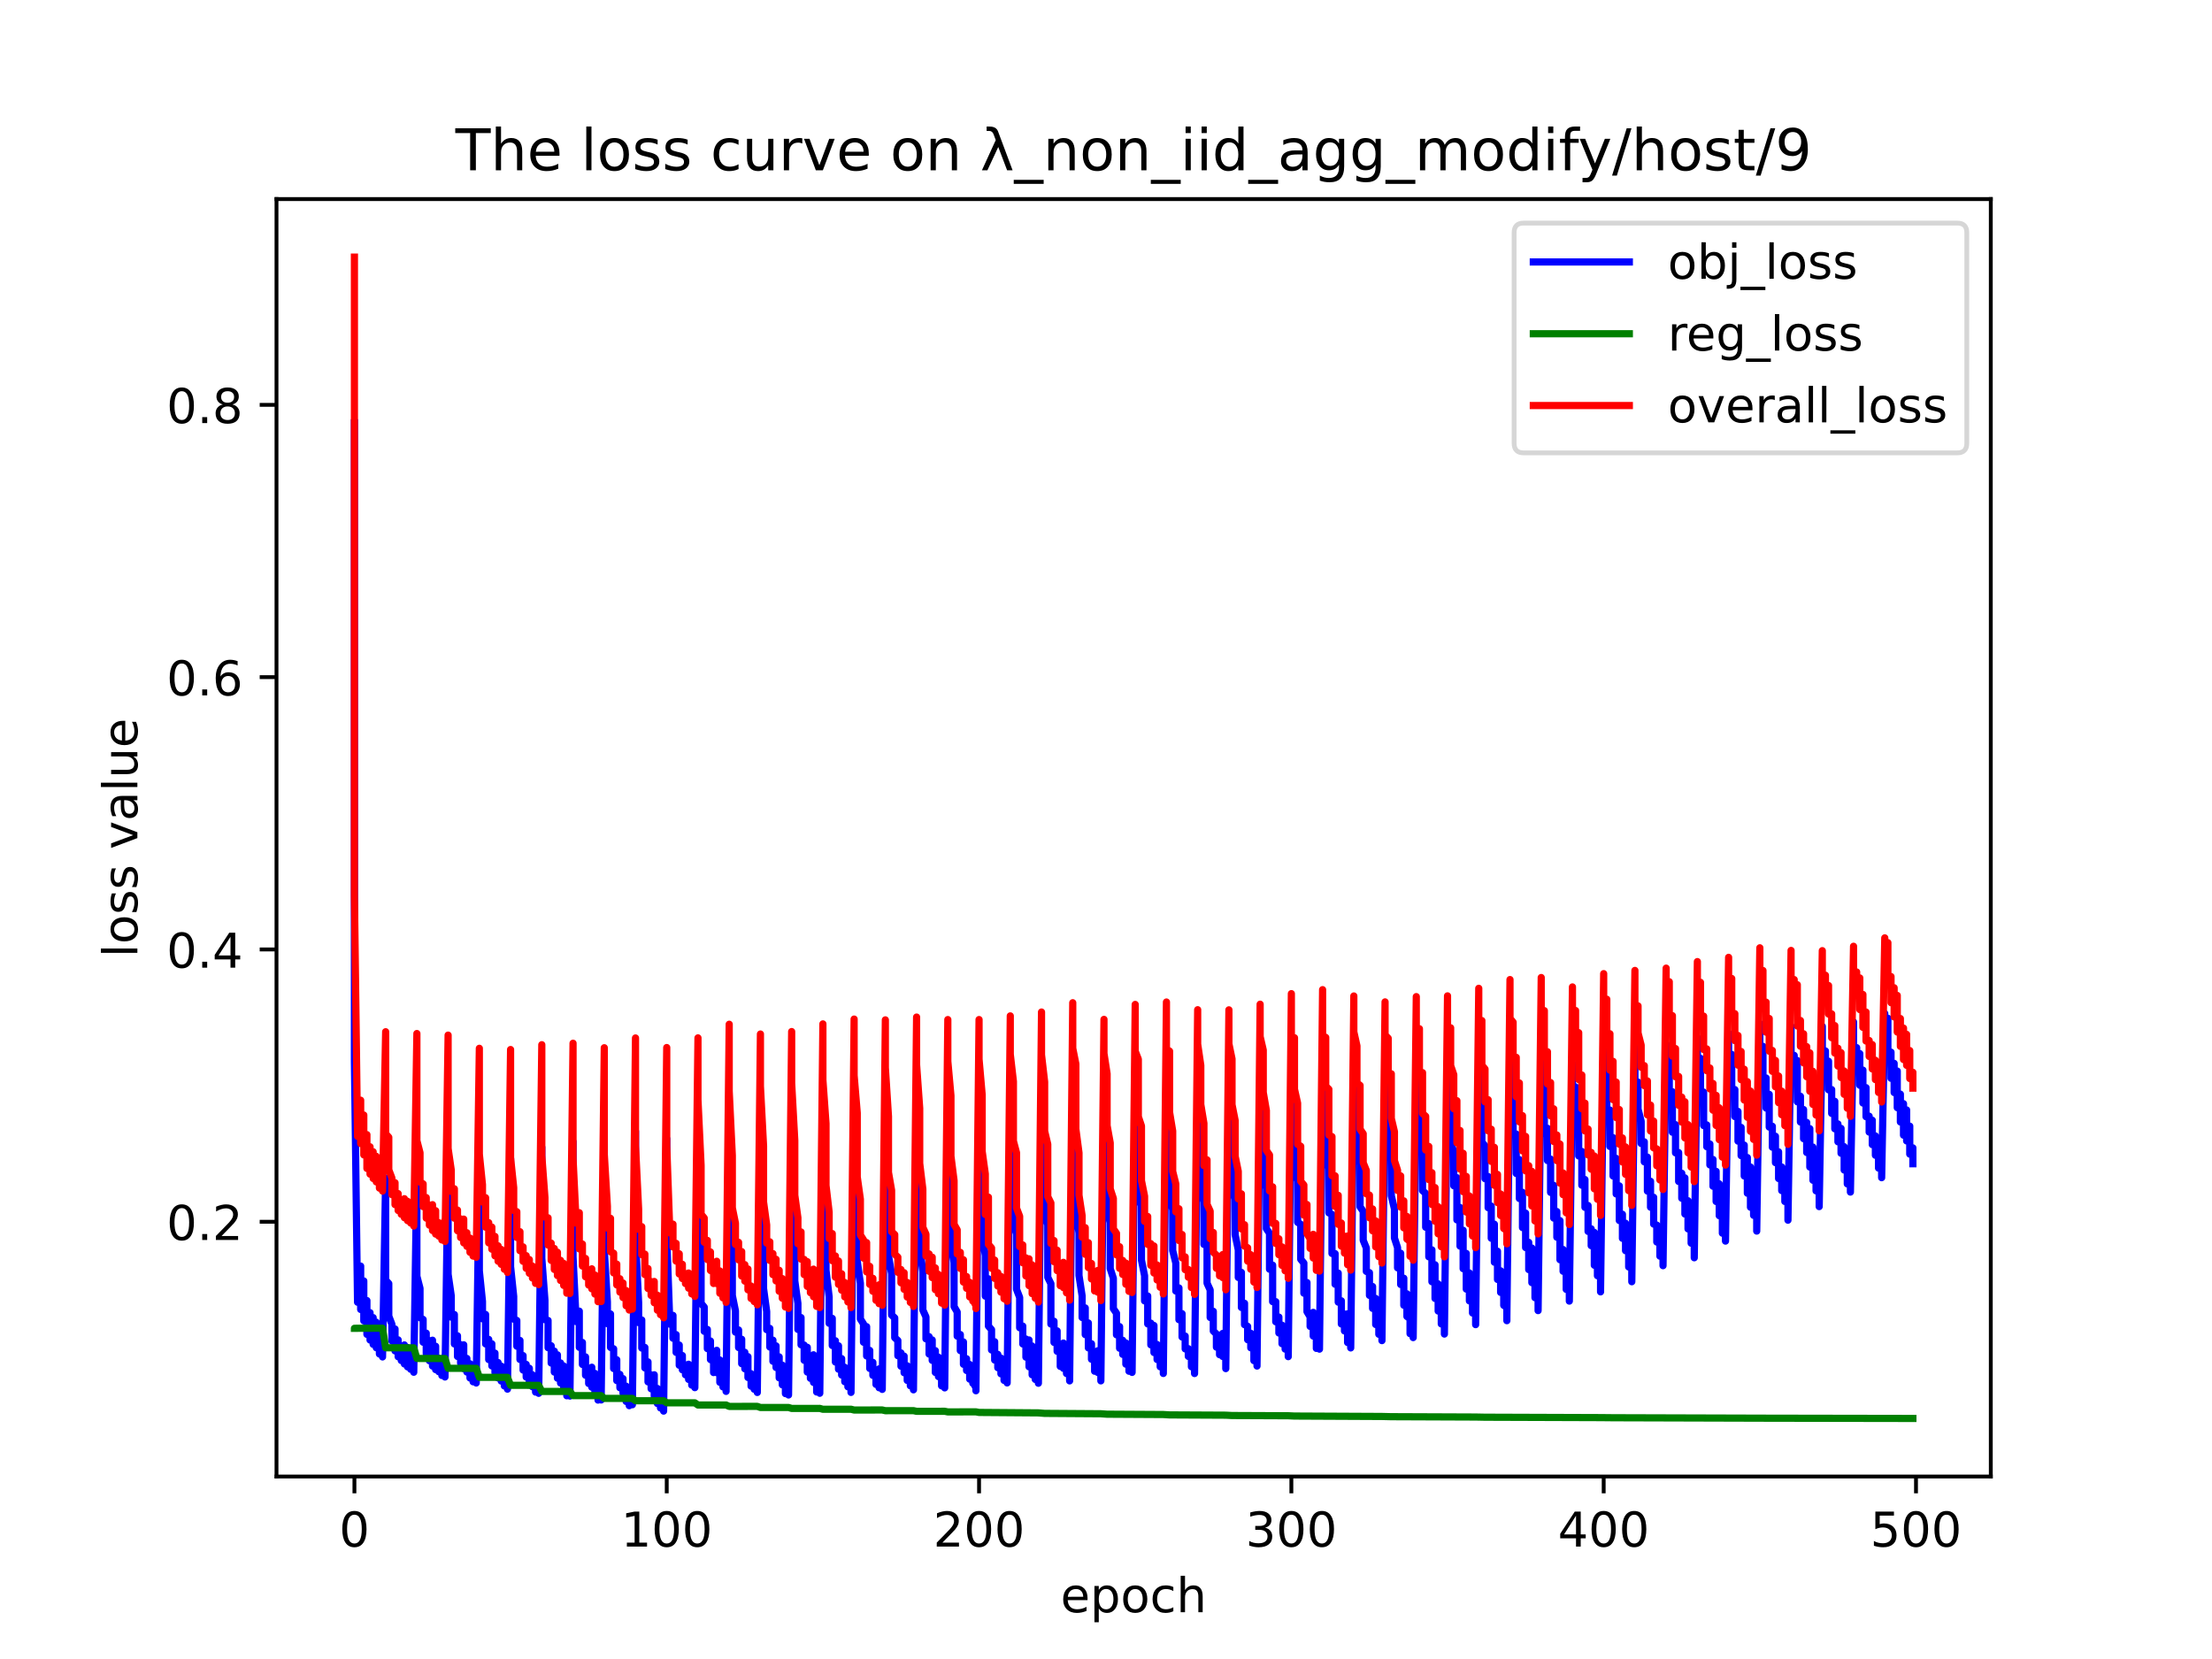 <?xml version="1.0" encoding="utf-8" standalone="no"?>
<!DOCTYPE svg PUBLIC "-//W3C//DTD SVG 1.1//EN"
  "http://www.w3.org/Graphics/SVG/1.1/DTD/svg11.dtd">
<!-- Created with matplotlib (https://matplotlib.org/) -->
<svg height="345.6pt" version="1.1" viewBox="0 0 460.8 345.6" width="460.8pt" xmlns="http://www.w3.org/2000/svg" xmlns:xlink="http://www.w3.org/1999/xlink">
 <defs>
  <style type="text/css">*{stroke-linecap:butt;stroke-linejoin:round;}</style>
 </defs>
 <g id="figure_1">
  <g id="patch_1">
   <path d="M 0 345.6 
L 460.8 345.6 
L 460.8 0 
L 0 0 
z
" style="fill:#ffffff;"/>
  </g>
  <g id="axes_1">
   <g id="patch_2">
    <path d="M 57.6 307.584 
L 414.72 307.584 
L 414.72 41.472 
L 57.6 41.472 
z
" style="fill:#ffffff;"/>
   </g>
   <g id="matplotlib.axis_1">
    <g id="xtick_1">
     <g id="line2d_1">
      <defs>
       <path d="M 0 0 
L 0 3.5 
" id="m25ca0334dd" style="stroke:#000000;stroke-width:0.8;"/>
      </defs>
      <g>
       <use style="stroke:#000000;stroke-width:0.8;" x="73.833" xlink:href="#m25ca0334dd" y="307.584"/>
      </g>
     </g>
     <g id="text_1">
      <!-- 0 -->
      <g transform="translate(70.651 322.182)scale(0.1 -0.1)">
       <defs>
        <path d="M 31.781 66.406 
Q 24.172 66.406 20.328 58.906 
Q 16.5 51.422 16.5 36.375 
Q 16.5 21.391 20.328 13.891 
Q 24.172 6.391 31.781 6.391 
Q 39.453 6.391 43.281 13.891 
Q 47.125 21.391 47.125 36.375 
Q 47.125 51.422 43.281 58.906 
Q 39.453 66.406 31.781 66.406 
z
M 31.781 74.219 
Q 44.047 74.219 50.516 64.516 
Q 56.984 54.828 56.984 36.375 
Q 56.984 17.969 50.516 8.266 
Q 44.047 -1.422 31.781 -1.422 
Q 19.531 -1.422 13.062 8.266 
Q 6.594 17.969 6.594 36.375 
Q 6.594 54.828 13.062 64.516 
Q 19.531 74.219 31.781 74.219 
z
" id="DejaVuSans-48"/>
       </defs>
       <use xlink:href="#DejaVuSans-48"/>
      </g>
     </g>
    </g>
    <g id="xtick_2">
     <g id="line2d_2">
      <g>
       <use style="stroke:#000000;stroke-width:0.8;" x="138.894" xlink:href="#m25ca0334dd" y="307.584"/>
      </g>
     </g>
     <g id="text_2">
      <!-- 100 -->
      <g transform="translate(129.35 322.182)scale(0.1 -0.1)">
       <defs>
        <path d="M 12.406 8.297 
L 28.516 8.297 
L 28.516 63.922 
L 10.984 60.406 
L 10.984 69.391 
L 28.422 72.906 
L 38.281 72.906 
L 38.281 8.297 
L 54.391 8.297 
L 54.391 0 
L 12.406 0 
z
" id="DejaVuSans-49"/>
       </defs>
       <use xlink:href="#DejaVuSans-49"/>
       <use x="63.623" xlink:href="#DejaVuSans-48"/>
       <use x="127.246" xlink:href="#DejaVuSans-48"/>
      </g>
     </g>
    </g>
    <g id="xtick_3">
     <g id="line2d_3">
      <g>
       <use style="stroke:#000000;stroke-width:0.8;" x="203.955" xlink:href="#m25ca0334dd" y="307.584"/>
      </g>
     </g>
     <g id="text_3">
      <!-- 200 -->
      <g transform="translate(194.411 322.182)scale(0.1 -0.1)">
       <defs>
        <path d="M 19.188 8.297 
L 53.609 8.297 
L 53.609 0 
L 7.328 0 
L 7.328 8.297 
Q 12.938 14.109 22.625 23.891 
Q 32.328 33.688 34.812 36.531 
Q 39.547 41.844 41.422 45.531 
Q 43.312 49.219 43.312 52.781 
Q 43.312 58.594 39.234 62.25 
Q 35.156 65.922 28.609 65.922 
Q 23.969 65.922 18.812 64.312 
Q 13.672 62.703 7.812 59.422 
L 7.812 69.391 
Q 13.766 71.781 18.938 73 
Q 24.125 74.219 28.422 74.219 
Q 39.75 74.219 46.484 68.547 
Q 53.219 62.891 53.219 53.422 
Q 53.219 48.922 51.531 44.891 
Q 49.859 40.875 45.406 35.406 
Q 44.188 33.984 37.641 27.219 
Q 31.109 20.453 19.188 8.297 
z
" id="DejaVuSans-50"/>
       </defs>
       <use xlink:href="#DejaVuSans-50"/>
       <use x="63.623" xlink:href="#DejaVuSans-48"/>
       <use x="127.246" xlink:href="#DejaVuSans-48"/>
      </g>
     </g>
    </g>
    <g id="xtick_4">
     <g id="line2d_4">
      <g>
       <use style="stroke:#000000;stroke-width:0.8;" x="269.016" xlink:href="#m25ca0334dd" y="307.584"/>
      </g>
     </g>
     <g id="text_4">
      <!-- 300 -->
      <g transform="translate(259.472 322.182)scale(0.1 -0.1)">
       <defs>
        <path d="M 40.578 39.312 
Q 47.656 37.797 51.625 33 
Q 55.609 28.219 55.609 21.188 
Q 55.609 10.406 48.188 4.484 
Q 40.766 -1.422 27.094 -1.422 
Q 22.516 -1.422 17.656 -0.516 
Q 12.797 0.391 7.625 2.203 
L 7.625 11.719 
Q 11.719 9.328 16.594 8.109 
Q 21.484 6.891 26.812 6.891 
Q 36.078 6.891 40.938 10.547 
Q 45.797 14.203 45.797 21.188 
Q 45.797 27.641 41.281 31.266 
Q 36.766 34.906 28.719 34.906 
L 20.219 34.906 
L 20.219 43.016 
L 29.109 43.016 
Q 36.375 43.016 40.234 45.922 
Q 44.094 48.828 44.094 54.297 
Q 44.094 59.906 40.109 62.906 
Q 36.141 65.922 28.719 65.922 
Q 24.656 65.922 20.016 65.031 
Q 15.375 64.156 9.812 62.312 
L 9.812 71.094 
Q 15.438 72.656 20.344 73.438 
Q 25.25 74.219 29.594 74.219 
Q 40.828 74.219 47.359 69.109 
Q 53.906 64.016 53.906 55.328 
Q 53.906 49.266 50.438 45.094 
Q 46.969 40.922 40.578 39.312 
z
" id="DejaVuSans-51"/>
       </defs>
       <use xlink:href="#DejaVuSans-51"/>
       <use x="63.623" xlink:href="#DejaVuSans-48"/>
       <use x="127.246" xlink:href="#DejaVuSans-48"/>
      </g>
     </g>
    </g>
    <g id="xtick_5">
     <g id="line2d_5">
      <g>
       <use style="stroke:#000000;stroke-width:0.8;" x="334.077" xlink:href="#m25ca0334dd" y="307.584"/>
      </g>
     </g>
     <g id="text_5">
      <!-- 400 -->
      <g transform="translate(324.533 322.182)scale(0.1 -0.1)">
       <defs>
        <path d="M 37.797 64.312 
L 12.891 25.391 
L 37.797 25.391 
z
M 35.203 72.906 
L 47.609 72.906 
L 47.609 25.391 
L 58.016 25.391 
L 58.016 17.188 
L 47.609 17.188 
L 47.609 0 
L 37.797 0 
L 37.797 17.188 
L 4.891 17.188 
L 4.891 26.703 
z
" id="DejaVuSans-52"/>
       </defs>
       <use xlink:href="#DejaVuSans-52"/>
       <use x="63.623" xlink:href="#DejaVuSans-48"/>
       <use x="127.246" xlink:href="#DejaVuSans-48"/>
      </g>
     </g>
    </g>
    <g id="xtick_6">
     <g id="line2d_6">
      <g>
       <use style="stroke:#000000;stroke-width:0.8;" x="399.138" xlink:href="#m25ca0334dd" y="307.584"/>
      </g>
     </g>
     <g id="text_6">
      <!-- 500 -->
      <g transform="translate(389.594 322.182)scale(0.1 -0.1)">
       <defs>
        <path d="M 10.797 72.906 
L 49.516 72.906 
L 49.516 64.594 
L 19.828 64.594 
L 19.828 46.734 
Q 21.969 47.469 24.109 47.828 
Q 26.266 48.188 28.422 48.188 
Q 40.625 48.188 47.75 41.5 
Q 54.891 34.812 54.891 23.391 
Q 54.891 11.625 47.562 5.094 
Q 40.234 -1.422 26.906 -1.422 
Q 22.312 -1.422 17.547 -0.641 
Q 12.797 0.141 7.719 1.703 
L 7.719 11.625 
Q 12.109 9.234 16.797 8.062 
Q 21.484 6.891 26.703 6.891 
Q 35.156 6.891 40.078 11.328 
Q 45.016 15.766 45.016 23.391 
Q 45.016 31 40.078 35.438 
Q 35.156 39.891 26.703 39.891 
Q 22.75 39.891 18.812 39.016 
Q 14.891 38.141 10.797 36.281 
z
" id="DejaVuSans-53"/>
       </defs>
       <use xlink:href="#DejaVuSans-53"/>
       <use x="63.623" xlink:href="#DejaVuSans-48"/>
       <use x="127.246" xlink:href="#DejaVuSans-48"/>
      </g>
     </g>
    </g>
    <g id="text_7">
     <!-- epoch -->
     <g transform="translate(220.932 335.861)scale(0.1 -0.1)">
      <defs>
       <path d="M 56.203 29.594 
L 56.203 25.203 
L 14.891 25.203 
Q 15.484 15.922 20.484 11.062 
Q 25.484 6.203 34.422 6.203 
Q 39.594 6.203 44.453 7.469 
Q 49.312 8.734 54.109 11.281 
L 54.109 2.781 
Q 49.266 0.734 44.188 -0.344 
Q 39.109 -1.422 33.891 -1.422 
Q 20.797 -1.422 13.156 6.188 
Q 5.516 13.812 5.516 26.812 
Q 5.516 40.234 12.766 48.109 
Q 20.016 56 32.328 56 
Q 43.359 56 49.781 48.891 
Q 56.203 41.797 56.203 29.594 
z
M 47.219 32.234 
Q 47.125 39.594 43.094 43.984 
Q 39.062 48.391 32.422 48.391 
Q 24.906 48.391 20.391 44.141 
Q 15.875 39.891 15.188 32.172 
z
" id="DejaVuSans-101"/>
       <path d="M 18.109 8.203 
L 18.109 -20.797 
L 9.078 -20.797 
L 9.078 54.688 
L 18.109 54.688 
L 18.109 46.391 
Q 20.953 51.266 25.266 53.625 
Q 29.594 56 35.594 56 
Q 45.562 56 51.781 48.094 
Q 58.016 40.188 58.016 27.297 
Q 58.016 14.406 51.781 6.484 
Q 45.562 -1.422 35.594 -1.422 
Q 29.594 -1.422 25.266 0.953 
Q 20.953 3.328 18.109 8.203 
z
M 48.688 27.297 
Q 48.688 37.203 44.609 42.844 
Q 40.531 48.484 33.406 48.484 
Q 26.266 48.484 22.188 42.844 
Q 18.109 37.203 18.109 27.297 
Q 18.109 17.391 22.188 11.75 
Q 26.266 6.109 33.406 6.109 
Q 40.531 6.109 44.609 11.75 
Q 48.688 17.391 48.688 27.297 
z
" id="DejaVuSans-112"/>
       <path d="M 30.609 48.391 
Q 23.391 48.391 19.188 42.75 
Q 14.984 37.109 14.984 27.297 
Q 14.984 17.484 19.156 11.844 
Q 23.344 6.203 30.609 6.203 
Q 37.797 6.203 41.984 11.859 
Q 46.188 17.531 46.188 27.297 
Q 46.188 37.016 41.984 42.703 
Q 37.797 48.391 30.609 48.391 
z
M 30.609 56 
Q 42.328 56 49.016 48.375 
Q 55.719 40.766 55.719 27.297 
Q 55.719 13.875 49.016 6.219 
Q 42.328 -1.422 30.609 -1.422 
Q 18.844 -1.422 12.172 6.219 
Q 5.516 13.875 5.516 27.297 
Q 5.516 40.766 12.172 48.375 
Q 18.844 56 30.609 56 
z
" id="DejaVuSans-111"/>
       <path d="M 48.781 52.594 
L 48.781 44.188 
Q 44.969 46.297 41.141 47.344 
Q 37.312 48.391 33.406 48.391 
Q 24.656 48.391 19.812 42.844 
Q 14.984 37.312 14.984 27.297 
Q 14.984 17.281 19.812 11.734 
Q 24.656 6.203 33.406 6.203 
Q 37.312 6.203 41.141 7.25 
Q 44.969 8.297 48.781 10.406 
L 48.781 2.094 
Q 45.016 0.344 40.984 -0.531 
Q 36.969 -1.422 32.422 -1.422 
Q 20.062 -1.422 12.781 6.344 
Q 5.516 14.109 5.516 27.297 
Q 5.516 40.672 12.859 48.328 
Q 20.219 56 33.016 56 
Q 37.156 56 41.109 55.141 
Q 45.062 54.297 48.781 52.594 
z
" id="DejaVuSans-99"/>
       <path d="M 54.891 33.016 
L 54.891 0 
L 45.906 0 
L 45.906 32.719 
Q 45.906 40.484 42.875 44.328 
Q 39.844 48.188 33.797 48.188 
Q 26.516 48.188 22.312 43.547 
Q 18.109 38.922 18.109 30.906 
L 18.109 0 
L 9.078 0 
L 9.078 75.984 
L 18.109 75.984 
L 18.109 46.188 
Q 21.344 51.125 25.703 53.562 
Q 30.078 56 35.797 56 
Q 45.219 56 50.047 50.172 
Q 54.891 44.344 54.891 33.016 
z
" id="DejaVuSans-104"/>
      </defs>
      <use xlink:href="#DejaVuSans-101"/>
      <use x="61.523" xlink:href="#DejaVuSans-112"/>
      <use x="125" xlink:href="#DejaVuSans-111"/>
      <use x="186.182" xlink:href="#DejaVuSans-99"/>
      <use x="241.162" xlink:href="#DejaVuSans-104"/>
     </g>
    </g>
   </g>
   <g id="matplotlib.axis_2">
    <g id="ytick_1">
     <g id="line2d_7">
      <defs>
       <path d="M 0 0 
L -3.5 0 
" id="m0b23709288" style="stroke:#000000;stroke-width:0.8;"/>
      </defs>
      <g>
       <use style="stroke:#000000;stroke-width:0.8;" x="57.6" xlink:href="#m0b23709288" y="254.512"/>
      </g>
     </g>
     <g id="text_8">
      <!-- 0.2 -->
      <g transform="translate(34.697 258.311)scale(0.1 -0.1)">
       <defs>
        <path d="M 10.688 12.406 
L 21 12.406 
L 21 0 
L 10.688 0 
z
" id="DejaVuSans-46"/>
       </defs>
       <use xlink:href="#DejaVuSans-48"/>
       <use x="63.623" xlink:href="#DejaVuSans-46"/>
       <use x="95.41" xlink:href="#DejaVuSans-50"/>
      </g>
     </g>
    </g>
    <g id="ytick_2">
     <g id="line2d_8">
      <g>
       <use style="stroke:#000000;stroke-width:0.8;" x="57.6" xlink:href="#m0b23709288" y="197.787"/>
      </g>
     </g>
     <g id="text_9">
      <!-- 0.4 -->
      <g transform="translate(34.697 201.586)scale(0.1 -0.1)">
       <use xlink:href="#DejaVuSans-48"/>
       <use x="63.623" xlink:href="#DejaVuSans-46"/>
       <use x="95.41" xlink:href="#DejaVuSans-52"/>
      </g>
     </g>
    </g>
    <g id="ytick_3">
     <g id="line2d_9">
      <g>
       <use style="stroke:#000000;stroke-width:0.8;" x="57.6" xlink:href="#m0b23709288" y="141.062"/>
      </g>
     </g>
     <g id="text_10">
      <!-- 0.6 -->
      <g transform="translate(34.697 144.861)scale(0.1 -0.1)">
       <defs>
        <path d="M 33.016 40.375 
Q 26.375 40.375 22.484 35.828 
Q 18.609 31.297 18.609 23.391 
Q 18.609 15.531 22.484 10.953 
Q 26.375 6.391 33.016 6.391 
Q 39.656 6.391 43.531 10.953 
Q 47.406 15.531 47.406 23.391 
Q 47.406 31.297 43.531 35.828 
Q 39.656 40.375 33.016 40.375 
z
M 52.594 71.297 
L 52.594 62.312 
Q 48.875 64.062 45.094 64.984 
Q 41.312 65.922 37.594 65.922 
Q 27.828 65.922 22.672 59.328 
Q 17.531 52.734 16.797 39.406 
Q 19.672 43.656 24.016 45.922 
Q 28.375 48.188 33.594 48.188 
Q 44.578 48.188 50.953 41.516 
Q 57.328 34.859 57.328 23.391 
Q 57.328 12.156 50.688 5.359 
Q 44.047 -1.422 33.016 -1.422 
Q 20.359 -1.422 13.672 8.266 
Q 6.984 17.969 6.984 36.375 
Q 6.984 53.656 15.188 63.938 
Q 23.391 74.219 37.203 74.219 
Q 40.922 74.219 44.703 73.484 
Q 48.484 72.75 52.594 71.297 
z
" id="DejaVuSans-54"/>
       </defs>
       <use xlink:href="#DejaVuSans-48"/>
       <use x="63.623" xlink:href="#DejaVuSans-46"/>
       <use x="95.41" xlink:href="#DejaVuSans-54"/>
      </g>
     </g>
    </g>
    <g id="ytick_4">
     <g id="line2d_10">
      <g>
       <use style="stroke:#000000;stroke-width:0.8;" x="57.6" xlink:href="#m0b23709288" y="84.337"/>
      </g>
     </g>
     <g id="text_11">
      <!-- 0.8 -->
      <g transform="translate(34.697 88.136)scale(0.1 -0.1)">
       <defs>
        <path d="M 31.781 34.625 
Q 24.75 34.625 20.719 30.859 
Q 16.703 27.094 16.703 20.516 
Q 16.703 13.922 20.719 10.156 
Q 24.75 6.391 31.781 6.391 
Q 38.812 6.391 42.859 10.172 
Q 46.922 13.969 46.922 20.516 
Q 46.922 27.094 42.891 30.859 
Q 38.875 34.625 31.781 34.625 
z
M 21.922 38.812 
Q 15.578 40.375 12.031 44.719 
Q 8.5 49.078 8.5 55.328 
Q 8.5 64.062 14.719 69.141 
Q 20.953 74.219 31.781 74.219 
Q 42.672 74.219 48.875 69.141 
Q 55.078 64.062 55.078 55.328 
Q 55.078 49.078 51.531 44.719 
Q 48 40.375 41.703 38.812 
Q 48.828 37.156 52.797 32.312 
Q 56.781 27.484 56.781 20.516 
Q 56.781 9.906 50.312 4.234 
Q 43.844 -1.422 31.781 -1.422 
Q 19.734 -1.422 13.25 4.234 
Q 6.781 9.906 6.781 20.516 
Q 6.781 27.484 10.781 32.312 
Q 14.797 37.156 21.922 38.812 
z
M 18.312 54.391 
Q 18.312 48.734 21.844 45.562 
Q 25.391 42.391 31.781 42.391 
Q 38.141 42.391 41.719 45.562 
Q 45.312 48.734 45.312 54.391 
Q 45.312 60.062 41.719 63.234 
Q 38.141 66.406 31.781 66.406 
Q 25.391 66.406 21.844 63.234 
Q 18.312 60.062 18.312 54.391 
z
" id="DejaVuSans-56"/>
       </defs>
       <use xlink:href="#DejaVuSans-48"/>
       <use x="63.623" xlink:href="#DejaVuSans-46"/>
       <use x="95.41" xlink:href="#DejaVuSans-56"/>
      </g>
     </g>
    </g>
    <g id="text_12">
     <!-- loss value -->
     <g transform="translate(28.617 199.433)rotate(-90)scale(0.1 -0.1)">
      <defs>
       <path d="M 9.422 75.984 
L 18.406 75.984 
L 18.406 0 
L 9.422 0 
z
" id="DejaVuSans-108"/>
       <path d="M 44.281 53.078 
L 44.281 44.578 
Q 40.484 46.531 36.375 47.5 
Q 32.281 48.484 27.875 48.484 
Q 21.188 48.484 17.844 46.438 
Q 14.5 44.391 14.5 40.281 
Q 14.5 37.156 16.891 35.375 
Q 19.281 33.594 26.516 31.984 
L 29.594 31.297 
Q 39.156 29.25 43.188 25.516 
Q 47.219 21.781 47.219 15.094 
Q 47.219 7.469 41.188 3.016 
Q 35.156 -1.422 24.609 -1.422 
Q 20.219 -1.422 15.453 -0.562 
Q 10.688 0.297 5.422 2 
L 5.422 11.281 
Q 10.406 8.688 15.234 7.391 
Q 20.062 6.109 24.812 6.109 
Q 31.156 6.109 34.562 8.281 
Q 37.984 10.453 37.984 14.406 
Q 37.984 18.062 35.516 20.016 
Q 33.062 21.969 24.703 23.781 
L 21.578 24.516 
Q 13.234 26.266 9.516 29.906 
Q 5.812 33.547 5.812 39.891 
Q 5.812 47.609 11.281 51.797 
Q 16.75 56 26.812 56 
Q 31.781 56 36.172 55.266 
Q 40.578 54.547 44.281 53.078 
z
" id="DejaVuSans-115"/>
       <path id="DejaVuSans-32"/>
       <path d="M 2.984 54.688 
L 12.5 54.688 
L 29.594 8.797 
L 46.688 54.688 
L 56.203 54.688 
L 35.688 0 
L 23.484 0 
z
" id="DejaVuSans-118"/>
       <path d="M 34.281 27.484 
Q 23.391 27.484 19.188 25 
Q 14.984 22.516 14.984 16.5 
Q 14.984 11.719 18.141 8.906 
Q 21.297 6.109 26.703 6.109 
Q 34.188 6.109 38.703 11.406 
Q 43.219 16.703 43.219 25.484 
L 43.219 27.484 
z
M 52.203 31.203 
L 52.203 0 
L 43.219 0 
L 43.219 8.297 
Q 40.141 3.328 35.547 0.953 
Q 30.953 -1.422 24.312 -1.422 
Q 15.922 -1.422 10.953 3.297 
Q 6 8.016 6 15.922 
Q 6 25.141 12.172 29.828 
Q 18.359 34.516 30.609 34.516 
L 43.219 34.516 
L 43.219 35.406 
Q 43.219 41.609 39.141 45 
Q 35.062 48.391 27.688 48.391 
Q 23 48.391 18.547 47.266 
Q 14.109 46.141 10.016 43.891 
L 10.016 52.203 
Q 14.938 54.109 19.578 55.047 
Q 24.219 56 28.609 56 
Q 40.484 56 46.344 49.844 
Q 52.203 43.703 52.203 31.203 
z
" id="DejaVuSans-97"/>
       <path d="M 8.5 21.578 
L 8.5 54.688 
L 17.484 54.688 
L 17.484 21.922 
Q 17.484 14.156 20.5 10.266 
Q 23.531 6.391 29.594 6.391 
Q 36.859 6.391 41.078 11.031 
Q 45.312 15.672 45.312 23.688 
L 45.312 54.688 
L 54.297 54.688 
L 54.297 0 
L 45.312 0 
L 45.312 8.406 
Q 42.047 3.422 37.719 1 
Q 33.406 -1.422 27.688 -1.422 
Q 18.266 -1.422 13.375 4.438 
Q 8.5 10.297 8.5 21.578 
z
M 31.109 56 
z
" id="DejaVuSans-117"/>
      </defs>
      <use xlink:href="#DejaVuSans-108"/>
      <use x="27.783" xlink:href="#DejaVuSans-111"/>
      <use x="88.965" xlink:href="#DejaVuSans-115"/>
      <use x="141.064" xlink:href="#DejaVuSans-115"/>
      <use x="193.164" xlink:href="#DejaVuSans-32"/>
      <use x="224.951" xlink:href="#DejaVuSans-118"/>
      <use x="284.131" xlink:href="#DejaVuSans-97"/>
      <use x="345.41" xlink:href="#DejaVuSans-108"/>
      <use x="373.193" xlink:href="#DejaVuSans-117"/>
      <use x="436.572" xlink:href="#DejaVuSans-101"/>
     </g>
    </g>
   </g>
   <g id="line2d_11">
    <path clip-path="url(#p3d0bc94e0a)" d="M 73.833 88.087 
L 73.833 221.135 
L 74.483 271.277 
L 75.134 263.752 
L 75.134 272.786 
L 75.785 266.842 
L 75.785 275.152 
L 76.435 270.925 
L 76.435 277.97 
L 76.435 277.913 
L 77.086 273.454 
L 77.086 279.154 
L 77.736 274.485 
L 77.736 280.053 
L 78.387 275.44 
L 78.387 280.759 
L 79.038 276.286 
L 79.038 282.057 
L 79.038 281.828 
L 79.688 277.708 
L 79.688 282.671 
L 79.688 282.528 
L 80.339 245.403 
L 80.339 249.837 
L 80.339 266.666 
L 80.989 267.386 
L 80.989 274.163 
L 81.64 275.869 
L 81.64 279.341 
L 81.64 279.302 
L 82.291 276.844 
L 82.291 281.414 
L 82.941 279.118 
L 82.941 282.634 
L 83.592 280.393 
L 83.592 283.426 
L 83.592 283.391 
L 84.242 280.17 
L 84.242 284.134 
L 84.893 280.705 
L 84.893 284.739 
L 84.893 284.692 
L 85.544 281.307 
L 85.544 285.234 
L 86.194 282.066 
L 86.194 285.864 
L 86.194 285.816 
L 86.845 243.55 
L 86.845 248.004 
L 86.845 265.858 
L 87.496 268.384 
L 87.496 274.48 
L 88.146 274.87 
L 88.146 279.61 
L 88.797 277.723 
L 88.797 282.006 
L 89.447 279.27 
L 89.447 283.465 
L 90.098 279.191 
L 90.098 284.577 
L 90.749 280.446 
L 90.749 285.312 
L 91.399 282.93 
L 91.399 285.742 
L 92.05 283.478 
L 92.05 286.541 
L 92.7 282.384 
L 92.7 286.853 
L 93.351 241.83 
L 93.351 246.857 
L 93.351 265.454 
L 94.002 269.922 
L 94.002 274.388 
L 94.652 273.84 
L 94.652 279.968 
L 95.303 278.269 
L 95.303 282.573 
L 95.953 280.108 
L 95.953 283.995 
L 95.953 283.805 
L 96.604 280.153 
L 96.604 285.108 
L 96.604 285.013 
L 97.255 282.983 
L 97.255 285.823 
L 97.905 284.094 
L 97.905 287.063 
L 97.905 286.972 
L 98.556 285.094 
L 98.556 287.851 
L 98.556 287.818 
L 99.207 283.818 
L 99.207 288.103 
L 99.857 242.7 
L 99.857 246.903 
L 99.857 264.751 
L 100.508 271.103 
L 100.508 274.731 
L 101.158 273.822 
L 101.158 279.964 
L 101.809 279.018 
L 101.809 283.223 
L 102.46 279.936 
L 102.46 284.544 
L 103.11 281.873 
L 103.11 285.933 
L 103.11 285.869 
L 103.761 283.838 
L 103.761 287.05 
L 103.761 286.997 
L 104.411 284.585 
L 104.411 287.695 
L 104.411 287.669 
L 105.062 285.256 
L 105.062 288.716 
L 105.062 288.56 
L 105.713 286.653 
L 105.713 289.381 
L 106.363 241.29 
L 106.363 245.668 
L 106.363 263.838 
L 107.014 270.06 
L 107.014 274.794 
L 107.664 275.071 
L 107.664 280.439 
L 108.315 279.237 
L 108.315 283.201 
L 108.966 282.392 
L 108.966 285.409 
L 108.966 285.298 
L 109.616 284.222 
L 109.616 286.871 
L 110.267 285.031 
L 110.267 287.888 
L 110.918 286.386 
L 110.918 288.886 
L 110.918 288.883 
L 111.568 288.059 
L 111.568 290 
L 112.219 286.28 
L 112.219 290.253 
L 112.219 290.243 
L 112.869 239.01 
L 112.869 247.486 
L 112.869 262.111 
L 113.52 270.868 
L 113.52 274.916 
L 114.171 275.066 
L 114.171 280.75 
L 114.821 280.344 
L 114.821 283.944 
L 115.472 281.458 
L 115.472 285.828 
L 115.472 285.721 
L 116.122 282.238 
L 116.122 287.099 
L 116.122 287.095 
L 116.773 283.925 
L 116.773 288.122 
L 117.424 284.559 
L 117.424 289.144 
L 117.424 289.04 
L 118.074 288.528 
L 118.074 290.766 
L 118.074 290.747 
L 118.725 287.696 
L 118.725 290.825 
L 119.375 237.828 
L 119.375 246.792 
L 119.375 261.775 
L 120.026 275.315 
L 120.677 273.136 
L 120.677 280.673 
L 121.327 279.656 
L 121.327 284.24 
L 121.978 282.667 
L 121.978 286.488 
L 122.629 285.245 
L 122.629 288.207 
L 123.279 284.817 
L 123.279 288.981 
L 123.93 286.101 
L 123.93 290.08 
L 124.58 287.696 
L 124.58 291.664 
L 125.231 288.242 
L 125.231 291.64 
L 125.882 238.182 
L 125.882 245.256 
L 125.882 260.359 
L 126.532 271.232 
L 126.532 275.748 
L 126.532 275.706 
L 127.183 273.725 
L 127.183 280.69 
L 127.833 280.981 
L 127.833 285.097 
L 127.833 284.988 
L 128.484 283.258 
L 128.484 287.601 
L 128.484 287.577 
L 129.135 286.307 
L 129.135 289.099 
L 129.135 289.066 
L 129.785 287.191 
L 129.785 290.231 
L 130.436 288.77 
L 130.436 291.947 
L 130.436 291.742 
L 131.086 291.412 
L 131.086 292.827 
L 131.737 289.115 
L 131.737 292.631 
L 131.737 292.615 
L 132.388 235.666 
L 132.388 245.078 
L 132.388 258.073 
L 133.038 271.353 
L 133.038 275.524 
L 133.038 275.386 
L 133.689 274.972 
L 133.689 280.823 
L 134.339 280.694 
L 134.339 284.966 
L 134.99 283.7 
L 134.99 287.864 
L 135.641 286.41 
L 135.641 289.307 
L 136.291 286.39 
L 136.291 290.827 
L 136.291 290.787 
L 136.942 289.241 
L 136.942 292.374 
L 137.593 290.674 
L 137.593 293.308 
L 138.243 292.157 
L 138.243 293.958 
L 138.243 293.768 
L 138.894 237.228 
L 138.894 245.51 
L 138.894 257.666 
L 139.544 275.848 
L 139.544 275.726 
L 140.195 274.02 
L 140.195 278.782 
L 140.846 278.022 
L 140.846 281.726 
L 141.496 280.197 
L 141.496 284.407 
L 141.496 284.113 
L 142.147 282.38 
L 142.147 285.354 
L 142.797 284.315 
L 142.797 286.403 
L 142.797 286.095 
L 143.448 284.198 
L 143.448 287.35 
L 144.099 286.357 
L 144.099 288.541 
L 144.749 285.743 
L 144.749 289.072 
L 144.749 288.953 
L 145.4 234.755 
L 145.4 242.93 
L 145.4 247.629 
L 146.05 261.313 
L 146.05 271.508 
L 146.701 272.291 
L 146.701 277.339 
L 147.352 276.934 
L 147.352 276.96 
L 147.352 280.937 
L 148.002 279.352 
L 148.002 283.218 
L 148.653 283.516 
L 148.653 285.929 
L 149.304 281.292 
L 149.304 285.949 
L 149.954 283.307 
L 149.954 287.961 
L 150.605 285.09 
L 150.605 288.919 
L 150.605 288.905 
L 151.255 287.288 
L 151.255 289.85 
L 151.255 289.777 
L 151.906 231.627 
L 151.906 240.645 
L 151.906 245.53 
L 152.557 258.984 
L 152.557 269.855 
L 153.207 273.084 
L 153.207 277.506 
L 153.858 277.054 
L 153.858 280.711 
L 154.508 278.989 
L 154.508 284.076 
L 154.508 284.029 
L 155.159 281.705 
L 155.159 285.148 
L 155.159 285.106 
L 155.81 282.609 
L 155.81 286.954 
L 156.46 286.156 
L 156.46 288.759 
L 157.111 286.568 
L 157.111 289.403 
L 157.761 286.049 
L 157.761 290.078 
L 158.412 233.435 
L 158.412 242.631 
L 158.412 244.316 
L 159.063 256.751 
L 159.063 268.416 
L 159.713 273.21 
L 159.713 276.996 
L 160.364 276.726 
L 160.364 280.609 
L 161.015 279.182 
L 161.015 283.583 
L 161.665 280.367 
L 161.665 284.874 
L 162.316 282.658 
L 162.316 287.034 
L 162.966 284.387 
L 162.966 288.484 
L 163.617 286.303 
L 163.617 290.319 
L 163.617 290.036 
L 164.268 287.187 
L 164.268 290.6 
L 164.918 232.728 
L 164.918 242.104 
L 164.918 243.467 
L 165.569 255.412 
L 165.569 266.811 
L 166.219 271.527 
L 166.219 276.945 
L 166.87 274.47 
L 166.87 280.142 
L 167.521 280.201 
L 167.521 283.377 
L 167.521 283.364 
L 168.171 280.666 
L 168.171 285.826 
L 168.822 284.086 
L 168.822 287.13 
L 169.472 282.225 
L 169.472 287.985 
L 170.123 287.173 
L 170.123 289.981 
L 170.774 287.78 
L 170.774 290.243 
L 171.424 230.959 
L 171.424 239.89 
L 171.424 242.603 
L 172.075 251.728 
L 172.075 264.622 
L 172.725 270.173 
L 172.725 275.665 
L 173.376 274.642 
L 173.376 280.298 
L 173.376 280.09 
L 174.027 279.304 
L 174.027 283.733 
L 174.027 283.716 
L 174.677 280.354 
L 174.677 285.226 
L 175.328 283.019 
L 175.328 286.437 
L 175.979 284.826 
L 175.979 287.843 
L 176.629 285.377 
L 176.629 288.89 
L 176.629 288.889 
L 177.28 287.337 
L 177.28 290.065 
L 177.28 289.939 
L 177.93 229.795 
L 177.93 238.887 
L 177.93 241.536 
L 178.581 249.353 
L 178.581 262.679 
L 179.232 267.337 
L 179.232 274.773 
L 179.882 275.787 
L 179.882 279.611 
L 180.533 276.361 
L 180.533 282.471 
L 181.183 281.317 
L 181.183 285.072 
L 181.834 283.803 
L 181.834 286.518 
L 182.485 286.238 
L 182.485 288.394 
L 182.485 288.344 
L 183.135 285.159 
L 183.135 289.095 
L 183.786 287.324 
L 183.786 289.434 
L 184.436 229.822 
L 184.436 239.777 
L 185.087 249.939 
L 185.087 261.577 
L 185.738 265.328 
L 185.738 273.94 
L 186.388 274.551 
L 186.388 278.652 
L 187.039 279.255 
L 187.039 282.421 
L 187.69 281.832 
L 187.69 284.606 
L 187.69 284.591 
L 188.34 282.496 
L 188.34 285.967 
L 188.991 284.52 
L 188.991 287.569 
L 188.991 287.518 
L 189.641 286.491 
L 189.641 288.69 
L 190.292 285.242 
L 190.292 289.526 
L 190.292 289.413 
L 190.943 229.104 
L 190.943 239.029 
L 191.593 248.12 
L 191.593 259.577 
L 192.244 264.946 
L 192.244 272.898 
L 192.894 274.34 
L 192.894 278.91 
L 193.545 278.448 
L 193.545 282.077 
L 193.545 281.796 
L 194.196 279.13 
L 194.196 283.395 
L 194.846 281.366 
L 194.846 285.906 
L 195.497 282.721 
L 195.497 286.771 
L 195.497 286.674 
L 196.147 285.036 
L 196.147 288.696 
L 196.798 284.622 
L 196.798 289.122 
L 197.449 229.509 
L 197.449 238.193 
L 198.099 245.363 
L 198.099 257.95 
L 198.75 263.065 
L 198.75 272.185 
L 199.401 273.312 
L 199.401 278.342 
L 199.401 278.34 
L 200.051 278.004 
L 200.051 281.36 
L 200.702 279.551 
L 200.702 284.208 
L 200.702 284.056 
L 201.352 283.047 
L 201.352 285.496 
L 201.352 285.49 
L 202.003 284.242 
L 202.003 287.3 
L 202.654 284.582 
L 202.654 288.157 
L 202.654 287.918 
L 203.304 289.084 
L 203.304 289.72 
L 203.304 288.701 
L 203.304 289.212 
L 203.955 229.392 
L 203.955 237.662 
L 204.605 245.064 
L 204.605 256.848 
L 205.256 261.54 
L 205.256 270.01 
L 205.907 266.395 
L 205.907 276.243 
L 206.557 276.988 
L 206.557 281.221 
L 207.208 279.504 
L 207.208 283.324 
L 207.858 282.136 
L 207.858 284.922 
L 208.509 282.906 
L 208.509 286.184 
L 209.16 284.55 
L 209.16 287.558 
L 209.81 285.2 
L 209.81 288.084 
L 210.461 228.527 
L 210.461 236.524 
L 211.112 242.18 
L 211.112 254.587 
L 211.762 257.048 
L 211.762 268.581 
L 212.413 270.278 
L 212.413 276.592 
L 213.063 276.246 
L 213.063 279.972 
L 213.714 278.936 
L 213.714 282.715 
L 214.365 279.14 
L 214.365 284.723 
L 215.015 280.4 
L 215.015 286.406 
L 215.666 282.552 
L 215.666 287.358 
L 216.316 285.175 
L 216.316 288.154 
L 216.967 227.627 
L 216.967 236.538 
L 217.618 242.176 
L 217.618 252.437 
L 218.268 255.181 
L 218.268 266.087 
L 218.919 267.405 
L 218.919 275.826 
L 219.569 275.235 
L 219.569 279.65 
L 220.22 277.247 
L 220.22 281.505 
L 220.871 280.918 
L 220.871 284.648 
L 220.871 284.308 
L 221.521 279.779 
L 221.521 285.048 
L 222.172 281.725 
L 222.172 286.131 
L 222.822 283.375 
L 222.822 287.661 
L 223.473 225.6 
L 223.473 235.081 
L 224.124 238.367 
L 224.124 251.901 
L 224.774 256.884 
L 224.774 265.695 
L 225.425 269.962 
L 225.425 274.463 
L 226.076 272.466 
L 226.076 278.025 
L 226.726 275.593 
L 226.726 280.787 
L 227.377 279.928 
L 227.377 283.153 
L 228.027 282.176 
L 228.027 285.649 
L 228.678 281.386 
L 228.678 285.906 
L 229.329 282.557 
L 229.329 287.659 
L 229.979 228.987 
L 229.979 236.075 
L 230.63 240.324 
L 230.63 251.107 
L 231.28 254.715 
L 231.28 264.283 
L 231.931 266.284 
L 231.931 272.623 
L 232.582 273.56 
L 232.582 278.058 
L 233.232 276.352 
L 233.232 280.862 
L 233.232 280.75 
L 233.883 279.207 
L 233.883 282.141 
L 234.533 279.762 
L 234.533 284.177 
L 235.184 281.714 
L 235.184 285.649 
L 235.835 280.924 
L 235.835 285.893 
L 236.485 225.799 
L 236.485 235.543 
L 237.136 237.207 
L 237.136 249.17 
L 237.787 251.12 
L 237.787 262.495 
L 238.437 265.763 
L 238.437 271 
L 239.088 269.975 
L 239.088 275.796 
L 239.738 275.634 
L 239.738 280.157 
L 240.389 276.12 
L 240.389 281.757 
L 241.04 280.076 
L 241.04 283.211 
L 241.04 283.201 
L 241.69 281.066 
L 241.69 284.723 
L 242.341 282.734 
L 242.341 286.12 
L 242.341 286.019 
L 242.991 225.223 
L 242.991 235.043 
L 243.642 235.458 
L 243.642 248.163 
L 244.293 252.106 
L 244.293 260.501 
L 244.943 263.123 
L 244.943 268.948 
L 245.594 268.292 
L 245.594 274.916 
L 246.244 273.659 
L 246.244 278.525 
L 246.895 278.321 
L 246.895 280.998 
L 247.546 281.059 
L 247.546 280.952 
L 247.546 282.559 
L 248.196 281.296 
L 248.196 284.719 
L 248.847 283.356 
L 248.847 286.134 
L 249.498 226.763 
L 249.498 233.923 
L 250.148 238.355 
L 250.148 246.487 
L 250.799 250.433 
L 250.799 259.24 
L 251.449 258.035 
L 251.449 267.309 
L 252.1 268.718 
L 252.1 274.454 
L 252.751 273.17 
L 252.751 277.279 
L 253.401 277.895 
L 253.401 280.634 
L 253.401 280.575 
L 254.052 278.764 
L 254.052 282.207 
L 254.052 282.019 
L 254.702 277.783 
L 254.702 282.572 
L 255.353 280.984 
L 255.353 285.107 
L 255.353 284.876 
L 256.004 226.728 
L 256.004 233.794 
L 256.654 236.943 
L 256.654 246.477 
L 257.305 249.773 
L 257.305 257.214 
L 257.955 260.38 
L 257.955 266.113 
L 258.606 265.059 
L 258.606 272.366 
L 259.257 271.494 
L 259.257 275.957 
L 259.257 275.911 
L 259.907 276.3 
L 259.907 279.087 
L 260.558 277.735 
L 260.558 280.777 
L 260.558 280.711 
L 261.208 279.19 
L 261.208 283.445 
L 261.208 283.273 
L 261.859 281.892 
L 261.859 284.57 
L 261.859 284.512 
L 262.51 225.496 
L 262.51 232.238 
L 263.16 235.053 
L 263.16 243.866 
L 263.811 247.646 
L 263.811 255.957 
L 264.462 256.906 
L 264.462 264.397 
L 265.112 263.544 
L 265.112 271.152 
L 265.763 271.157 
L 265.763 275.349 
L 266.413 274.364 
L 266.413 277.688 
L 266.413 277.583 
L 267.064 276.053 
L 267.064 279.917 
L 267.715 277.36 
L 267.715 281.041 
L 267.715 280.939 
L 268.365 279.002 
L 268.365 282.612 
L 269.016 223.244 
L 269.016 232.292 
L 269.666 232.431 
L 269.666 243.146 
L 270.317 246.066 
L 270.317 254.622 
L 270.968 255.043 
L 270.968 262.335 
L 271.618 263.116 
L 271.618 269.395 
L 272.269 267.172 
L 272.269 273.241 
L 272.919 274.31 
L 272.919 276.313 
L 273.57 273.388 
L 273.57 278.321 
L 274.221 273.821 
L 274.221 280.892 
L 274.221 280.813 
L 274.871 274.504 
L 274.871 281.05 
L 275.522 222.363 
L 275.522 231.935 
L 276.173 232.316 
L 276.173 242.477 
L 276.823 243.104 
L 276.823 252.65 
L 277.474 252.98 
L 277.474 261.122 
L 278.124 261.148 
L 278.124 267.531 
L 278.775 265.202 
L 278.775 271.26 
L 279.426 270.984 
L 279.426 275.809 
L 280.076 273.731 
L 280.076 277.258 
L 280.727 273.684 
L 280.727 279.672 
L 281.377 278.222 
L 281.377 278.223 
L 281.377 280.795 
L 282.028 223.633 
L 282.028 231.125 
L 282.679 234.038 
L 282.679 241.762 
L 283.329 242.264 
L 283.329 251.398 
L 283.98 252.341 
L 283.98 258.382 
L 284.63 259.978 
L 284.63 264.852 
L 285.281 265.12 
L 285.281 269.848 
L 285.932 268.001 
L 285.932 272.555 
L 286.582 270.489 
L 286.582 275.918 
L 287.233 274.576 
L 287.233 277.952 
L 287.884 275.683 
L 287.884 279.276 
L 288.534 224.826 
L 288.534 231.731 
L 289.185 232.401 
L 289.185 241.064 
L 289.835 239.8 
L 289.835 249.084 
L 290.486 251.849 
L 290.486 257.901 
L 291.137 259.903 
L 291.137 264.115 
L 291.787 261.075 
L 291.787 267.581 
L 292.438 266.276 
L 292.438 271.91 
L 293.088 269.524 
L 293.088 274.24 
L 293.739 274.704 
L 293.739 277.829 
L 293.739 276.912 
L 294.39 275.83 
L 294.39 278.643 
L 295.04 223.687 
L 295.04 231.086 
L 295.691 230.378 
L 295.691 239.632 
L 296.341 239.523 
L 296.341 248.03 
L 296.992 248.618 
L 296.992 255.651 
L 297.643 254.894 
L 297.643 261.812 
L 298.293 260.364 
L 298.293 267.007 
L 298.944 263.473 
L 298.944 270.492 
L 299.595 267.454 
L 299.595 273.111 
L 300.245 271.371 
L 300.245 275.799 
L 300.896 274.626 
L 300.896 277.907 
L 300.896 277.677 
L 301.546 223.496 
L 301.546 230.084 
L 302.197 230.148 
L 302.197 238.013 
L 302.848 239.912 
L 302.848 247.012 
L 303.498 245.333 
L 303.498 254.127 
L 304.149 251.536 
L 304.149 259.589 
L 304.799 256.29 
L 304.799 264.293 
L 305.45 261.109 
L 305.45 268.537 
L 306.101 265.179 
L 306.101 271.003 
L 306.751 269.969 
L 306.751 273.517 
L 307.402 271.176 
L 307.402 275.948 
L 308.052 221.888 
L 308.052 229.533 
L 308.703 228.607 
L 308.703 237.925 
L 309.354 238.696 
L 309.354 245.546 
L 310.004 245.088 
L 310.004 251.583 
L 310.655 251.239 
L 310.655 257.951 
L 311.305 255.019 
L 311.305 262.942 
L 311.956 260.65 
L 311.956 266.53 
L 312.607 264.735 
L 312.607 269.227 
L 313.257 265.47 
L 313.257 271.926 
L 313.908 272.344 
L 313.908 275.122 
L 313.908 274.273 
L 314.559 220.033 
L 314.559 228.128 
L 315.209 228.918 
L 315.209 236.371 
L 315.86 236.235 
L 315.86 244.463 
L 316.51 241.571 
L 316.51 249.672 
L 317.161 248.385 
L 317.161 255.728 
L 317.812 252.709 
L 317.812 259.891 
L 318.462 258.804 
L 318.462 264.479 
L 319.113 259.985 
L 319.113 267.196 
L 319.763 262.624 
L 319.763 270.334 
L 320.414 270.273 
L 320.414 273.024 
L 321.065 219.581 
L 321.065 227.183 
L 321.715 226.479 
L 321.715 236.126 
L 322.366 235.042 
L 322.366 241.764 
L 323.016 241.46 
L 323.016 248.4 
L 323.667 246.932 
L 323.667 253.751 
L 324.318 252.381 
L 324.318 257.735 
L 324.968 254.271 
L 324.968 262.421 
L 325.619 260.294 
L 325.619 264.83 
L 326.27 264.648 
L 326.27 268.602 
L 326.92 266.63 
L 326.92 271.044 
L 327.571 221.514 
L 327.571 226.583 
L 328.221 226.428 
L 328.221 233.683 
L 328.872 231.039 
L 328.872 240.806 
L 329.523 239.864 
L 329.523 246.903 
L 330.173 245.714 
L 330.173 251.516 
L 330.824 251.128 
L 330.824 256.524 
L 331.474 255.984 
L 331.474 259.492 
L 332.125 256.733 
L 332.125 263.573 
L 332.776 262.036 
L 332.776 265.76 
L 333.426 265.411 
L 333.426 269.118 
L 333.426 268.593 
L 334.077 218.722 
L 334.077 226.085 
L 334.727 224.053 
L 334.727 232.108 
L 335.378 231.244 
L 335.378 238.835 
L 336.029 236.991 
L 336.029 244.983 
L 336.679 241.314 
L 336.679 248.723 
L 337.33 247.036 
L 337.33 254.257 
L 337.981 252.952 
L 337.981 257.969 
L 338.631 254.821 
L 338.631 260.538 
L 339.282 259.243 
L 339.282 263.93 
L 339.932 262.9 
L 339.932 267.006 
L 340.583 218.031 
L 340.583 225.261 
L 341.234 225.412 
L 341.234 231.038 
L 341.884 233.597 
L 341.884 238.209 
L 342.535 237.86 
L 342.535 242.032 
L 343.185 241.047 
L 343.185 248.126 
L 343.836 246.081 
L 343.836 251.481 
L 344.487 249.421 
L 344.487 255.001 
L 345.137 255.201 
L 345.137 258.736 
L 345.788 257.206 
L 345.788 261.679 
L 346.438 258.418 
L 346.438 263.665 
L 347.089 217.534 
L 347.089 224.486 
L 347.74 220.363 
L 347.74 229.754 
L 348.39 227.427 
L 348.39 235.864 
L 349.041 234.289 
L 349.041 240.162 
L 349.691 240.096 
L 349.691 246.114 
L 350.342 244.408 
L 350.342 249.617 
L 350.993 245.366 
L 350.993 252.903 
L 351.643 250.133 
L 351.643 256.002 
L 352.294 251.56 
L 352.294 258.971 
L 352.945 255.812 
L 352.945 262.015 
L 353.595 216.15 
L 353.595 223.001 
L 354.246 220.469 
L 354.246 229.291 
L 354.896 227.5 
L 354.896 234.473 
L 355.547 234.335 
L 355.547 238.878 
L 356.198 238.312 
L 356.198 242.676 
L 356.848 241.539 
L 356.848 247.114 
L 357.499 244.012 
L 357.499 250.295 
L 358.149 246.607 
L 358.149 253.248 
L 358.8 252.761 
L 358.8 256.895 
L 358.8 256.79 
L 359.451 253.871 
L 359.451 258.543 
L 359.451 258.459 
L 360.101 215.25 
L 360.101 222.415 
L 360.752 219.649 
L 360.752 227.609 
L 361.402 226.978 
L 361.402 232.606 
L 362.053 231.521 
L 362.053 237.715 
L 362.704 234.857 
L 362.704 240.737 
L 363.354 238.544 
L 363.354 244.978 
L 364.005 241.139 
L 364.005 248.569 
L 364.656 243.101 
L 364.656 251.489 
L 365.306 247.167 
L 365.306 253.177 
L 365.957 253.123 
L 365.957 256.459 
L 366.607 213.245 
L 366.607 219.91 
L 366.607 221.051 
L 367.258 217.973 
L 367.258 225.866 
L 367.909 224.564 
L 367.909 230.829 
L 368.559 227.968 
L 368.559 234.79 
L 369.21 234.623 
L 369.21 238.982 
L 369.86 236.704 
L 369.86 242.204 
L 370.511 239.949 
L 370.511 245.504 
L 371.162 243.106 
L 371.162 248.024 
L 371.812 244.881 
L 371.812 250.29 
L 372.463 246.98 
L 372.463 254.188 
L 373.113 213.777 
L 373.113 220.423 
L 373.113 220.784 
L 373.764 219.852 
L 373.764 225.187 
L 374.415 220.922 
L 374.415 229.52 
L 375.065 228.373 
L 375.065 233.742 
L 375.716 231.138 
L 375.716 237.204 
L 376.367 233.814 
L 376.367 240.086 
L 377.017 235.114 
L 377.017 243.116 
L 377.668 238.964 
L 377.668 245.87 
L 378.318 244.152 
L 378.318 248.081 
L 378.969 244.281 
L 378.969 251.355 
L 379.62 213.811 
L 379.62 219.019 
L 380.27 218.929 
L 380.27 223.363 
L 380.921 221.074 
L 380.921 227.027 
L 381.571 226.979 
L 381.571 231.943 
L 382.222 229.422 
L 382.222 235.154 
L 382.873 234.132 
L 382.873 237.853 
L 383.523 235.06 
L 383.523 240.246 
L 384.174 238.875 
L 384.174 243.744 
L 384.824 239.356 
L 384.824 246.633 
L 385.475 243.215 
L 385.475 248.331 
L 386.126 212.885 
L 386.126 218.57 
L 386.126 219.041 
L 386.776 218.238 
L 386.776 222.425 
L 387.427 219.481 
L 387.427 226.078 
L 388.078 222.922 
L 388.078 229.783 
L 388.728 226.578 
L 388.728 232.629 
L 389.379 232.516 
L 389.379 235.834 
L 390.029 233.365 
L 390.029 238.443 
L 390.68 236.633 
L 390.68 240.663 
L 391.331 239.843 
L 391.331 243.334 
L 391.981 241.318 
L 391.981 245.332 
L 392.632 211.124 
L 392.632 214.861 
L 392.632 217.47 
L 393.282 212.12 
L 393.282 220.474 
L 393.933 219.18 
L 393.933 224.626 
L 394.584 221.517 
L 394.584 227.602 
L 395.234 223.113 
L 395.234 230.746 
L 395.885 227.93 
L 395.885 233.732 
L 396.535 229.913 
L 396.535 236.474 
L 397.186 231.223 
L 397.186 237.68 
L 397.837 234.594 
L 397.837 240.424 
L 398.487 239.122 
L 398.487 239.357 
L 398.487 242.429 
L 398.487 242.429 
" style="fill:none;stroke:#0000ff;stroke-linecap:square;stroke-width:1.5;"/>
   </g>
   <g id="line2d_12">
    <path clip-path="url(#p3d0bc94e0a)" d="M 73.833 276.717 
L 73.833 276.709 
L 79.688 276.687 
L 79.688 276.688 
L 80.339 280.766 
L 80.339 280.765 
L 86.194 280.779 
L 86.194 280.78 
L 86.845 282.989 
L 86.845 282.989 
L 92.7 283.003 
L 92.7 283.004 
L 93.351 285.041 
L 93.351 285.041 
L 99.207 285.054 
L 99.207 285.055 
L 99.857 286.918 
L 99.857 286.918 
L 105.713 286.929 
L 105.713 286.93 
L 106.363 288.584 
L 106.363 288.583 
L 112.219 288.593 
L 112.219 288.594 
L 112.869 289.859 
L 112.869 289.859 
L 118.725 289.867 
L 118.725 289.868 
L 119.375 290.734 
L 119.375 290.734 
L 125.231 290.738 
L 125.231 290.738 
L 125.882 291.317 
L 125.882 291.316 
L 131.737 291.316 
L 131.737 291.316 
L 132.388 291.8 
L 132.388 291.8 
L 138.243 291.801 
L 138.243 291.801 
L 138.894 292.231 
L 138.894 292.23 
L 144.749 292.233 
L 144.749 292.233 
L 145.4 292.691 
L 145.4 292.691 
L 151.255 292.686 
L 151.255 292.687 
L 151.906 292.98 
L 151.906 292.98 
L 157.761 292.974 
L 157.761 292.974 
L 158.412 293.209 
L 158.412 293.209 
L 164.268 293.201 
L 164.268 293.201 
L 164.918 293.403 
L 164.918 293.403 
L 170.774 293.395 
L 170.774 293.395 
L 171.424 293.577 
L 171.424 293.577 
L 177.28 293.569 
L 177.93 293.732 
L 177.93 293.732 
L 183.786 293.723 
L 184.436 293.874 
L 184.436 293.874 
L 190.292 293.865 
L 190.292 293.865 
L 190.943 294.005 
L 190.943 294.005 
L 196.798 293.996 
L 197.449 294.124 
L 197.449 294.124 
L 203.304 294.114 
L 203.955 294.235 
L 203.955 294.235 
L 216.316 294.329 
L 217.618 294.433 
L 217.618 294.432 
L 229.329 294.512 
L 230.63 294.604 
L 230.63 294.603 
L 242.341 294.671 
L 243.642 294.751 
L 243.642 294.75 
L 255.353 294.809 
L 256.654 294.878 
L 256.654 294.877 
L 268.365 294.927 
L 269.666 294.988 
L 269.666 294.987 
L 287.884 295.075 
L 289.835 295.123 
L 289.835 295.122 
L 307.402 295.193 
L 309.354 295.232 
L 309.354 295.231 
L 333.426 295.314 
L 336.029 295.341 
L 336.029 295.341 
L 368.559 295.437 
L 398.487 295.488 
L 398.487 295.488 
" style="fill:none;stroke:#008000;stroke-linecap:square;stroke-width:1.5;"/>
   </g>
   <g id="line2d_13">
    <path clip-path="url(#p3d0bc94e0a)" d="M 73.833 53.568 
L 73.833 186.608 
L 74.483 236.726 
L 75.134 229.194 
L 75.134 238.224 
L 75.785 232.279 
L 75.785 240.589 
L 76.435 236.362 
L 76.435 243.408 
L 76.435 243.352 
L 77.086 238.893 
L 77.086 244.595 
L 77.736 239.927 
L 77.736 245.497 
L 78.387 240.885 
L 78.387 246.205 
L 79.038 241.734 
L 79.038 247.506 
L 79.038 247.277 
L 79.688 243.158 
L 79.688 248.123 
L 79.688 247.98 
L 80.339 214.931 
L 80.339 219.366 
L 80.339 236.194 
L 80.989 236.913 
L 80.989 243.691 
L 81.64 245.398 
L 81.64 248.872 
L 81.64 248.833 
L 82.291 246.375 
L 82.291 250.946 
L 82.941 248.651 
L 82.941 252.169 
L 83.592 249.928 
L 83.592 252.962 
L 83.592 252.927 
L 84.242 249.708 
L 84.242 253.672 
L 84.893 250.245 
L 84.893 254.279 
L 84.893 254.232 
L 85.544 250.848 
L 85.544 254.776 
L 86.194 251.608 
L 86.194 255.407 
L 86.194 255.359 
L 86.845 215.302 
L 86.845 219.756 
L 86.845 237.61 
L 87.496 240.135 
L 87.496 246.232 
L 88.146 246.623 
L 88.146 251.364 
L 88.797 249.479 
L 88.797 253.763 
L 89.447 251.027 
L 89.447 255.224 
L 90.098 250.951 
L 90.098 256.338 
L 90.749 252.208 
L 90.749 257.075 
L 91.399 254.694 
L 91.399 257.506 
L 92.05 255.243 
L 92.05 258.307 
L 92.7 254.151 
L 92.7 258.621 
L 93.351 215.634 
L 93.351 220.662 
L 93.351 239.258 
L 94.002 243.725 
L 94.002 248.191 
L 94.652 247.644 
L 94.652 253.774 
L 95.303 252.076 
L 95.303 256.38 
L 95.953 253.917 
L 95.953 257.804 
L 95.953 257.614 
L 96.604 253.964 
L 96.604 258.92 
L 96.604 258.825 
L 97.255 256.796 
L 97.255 259.636 
L 97.905 257.909 
L 97.905 260.878 
L 97.905 260.787 
L 98.556 258.91 
L 98.556 261.668 
L 98.556 261.635 
L 99.207 257.636 
L 99.207 261.922 
L 99.857 218.382 
L 99.857 222.585 
L 99.857 240.433 
L 100.508 246.784 
L 100.508 250.411 
L 101.158 249.503 
L 101.158 255.646 
L 101.809 254.701 
L 101.809 258.908 
L 102.46 255.621 
L 102.46 260.23 
L 103.11 257.559 
L 103.11 261.62 
L 103.11 261.557 
L 103.761 259.526 
L 103.761 262.738 
L 103.761 262.686 
L 104.411 260.275 
L 104.411 263.386 
L 104.411 263.36 
L 105.062 260.947 
L 105.062 264.408 
L 105.062 264.252 
L 105.713 262.345 
L 105.713 265.074 
L 106.363 218.637 
L 106.363 223.015 
L 106.363 241.185 
L 107.014 247.405 
L 107.014 252.139 
L 107.664 252.417 
L 107.664 257.786 
L 108.315 256.586 
L 108.315 260.55 
L 108.966 259.742 
L 108.966 262.759 
L 108.966 262.648 
L 109.616 261.573 
L 109.616 264.223 
L 110.267 262.384 
L 110.267 265.242 
L 110.918 263.741 
L 110.918 266.241 
L 110.918 266.238 
L 111.568 265.414 
L 111.568 267.356 
L 112.219 263.637 
L 112.219 267.61 
L 112.219 267.601 
L 112.869 217.632 
L 112.869 226.109 
L 112.869 240.733 
L 113.52 249.489 
L 113.52 253.537 
L 114.171 253.687 
L 114.171 259.371 
L 114.821 258.967 
L 114.821 262.567 
L 115.472 260.082 
L 115.472 264.453 
L 115.472 264.346 
L 116.122 260.863 
L 116.122 265.725 
L 116.122 265.722 
L 116.773 262.552 
L 116.773 266.75 
L 117.424 263.187 
L 117.424 267.772 
L 117.424 267.669 
L 118.074 267.157 
L 118.074 269.396 
L 118.074 269.377 
L 118.725 266.326 
L 118.725 269.456 
L 119.375 217.325 
L 119.375 222.114 
L 119.375 241.272 
L 120.026 254.809 
L 120.677 252.631 
L 120.677 260.169 
L 121.327 259.152 
L 121.327 263.738 
L 121.978 262.165 
L 121.978 265.986 
L 122.629 264.743 
L 122.629 267.705 
L 123.279 264.316 
L 123.279 268.481 
L 123.93 265.601 
L 123.93 269.58 
L 124.58 267.196 
L 124.58 271.165 
L 125.231 267.743 
L 125.231 271.142 
L 125.882 218.262 
L 125.882 225.336 
L 125.882 240.438 
L 126.532 251.309 
L 126.532 255.823 
L 126.532 255.782 
L 127.183 253.8 
L 127.183 260.765 
L 127.833 261.057 
L 127.833 265.173 
L 127.833 265.065 
L 128.484 263.335 
L 128.484 267.678 
L 128.484 267.654 
L 129.135 266.384 
L 129.135 269.176 
L 129.135 269.143 
L 129.785 267.269 
L 129.785 270.309 
L 130.436 268.849 
L 130.436 272.026 
L 130.436 271.821 
L 131.086 271.491 
L 131.086 272.906 
L 131.737 269.195 
L 131.737 272.711 
L 131.737 272.695 
L 132.388 216.229 
L 132.388 225.642 
L 132.388 238.636 
L 133.038 251.914 
L 133.038 256.084 
L 133.038 255.945 
L 133.689 255.53 
L 133.689 261.381 
L 134.339 261.253 
L 134.339 265.526 
L 134.99 264.261 
L 134.99 268.425 
L 135.641 266.971 
L 135.641 269.869 
L 136.291 266.952 
L 136.291 271.389 
L 136.291 271.35 
L 136.942 269.804 
L 136.942 272.937 
L 137.593 271.238 
L 137.593 273.872 
L 138.243 272.721 
L 138.243 274.522 
L 138.243 274.332 
L 138.894 218.223 
L 138.894 226.505 
L 138.894 238.66 
L 139.544 256.839 
L 139.544 256.717 
L 140.195 255.01 
L 140.195 259.772 
L 140.846 259.013 
L 140.846 262.718 
L 141.496 261.189 
L 141.496 265.399 
L 141.496 265.105 
L 142.147 263.373 
L 142.147 266.347 
L 142.797 265.309 
L 142.797 267.398 
L 142.797 267.09 
L 143.448 265.192 
L 143.448 268.345 
L 144.099 267.353 
L 144.099 269.537 
L 144.749 266.739 
L 144.749 270.068 
L 144.749 269.949 
L 145.4 216.209 
L 145.4 224.384 
L 145.4 229.083 
L 146.05 242.766 
L 146.05 252.96 
L 146.701 253.741 
L 146.701 258.788 
L 147.352 258.382 
L 147.352 258.409 
L 147.352 262.386 
L 148.002 260.801 
L 148.002 264.666 
L 148.653 264.965 
L 148.653 267.378 
L 149.304 262.741 
L 149.304 267.398 
L 149.954 264.756 
L 149.954 269.411 
L 150.605 266.54 
L 150.605 270.368 
L 150.605 270.355 
L 151.255 268.738 
L 151.255 271.3 
L 151.255 271.227 
L 151.906 213.371 
L 151.906 222.389 
L 151.906 227.274 
L 152.557 240.726 
L 152.557 251.596 
L 153.207 254.823 
L 153.207 259.244 
L 153.858 258.792 
L 153.858 262.448 
L 154.508 260.726 
L 154.508 265.813 
L 154.508 265.766 
L 155.159 263.442 
L 155.159 266.885 
L 155.159 266.843 
L 155.81 264.347 
L 155.81 268.691 
L 156.46 267.893 
L 156.46 270.496 
L 157.111 268.305 
L 157.111 271.141 
L 157.761 267.786 
L 157.761 271.815 
L 158.412 215.407 
L 158.412 224.603 
L 158.412 226.288 
L 159.063 238.723 
L 159.063 250.385 
L 159.713 255.177 
L 159.713 258.963 
L 160.364 258.691 
L 160.364 262.573 
L 161.015 261.147 
L 161.015 265.548 
L 161.665 262.331 
L 161.665 266.838 
L 162.316 264.622 
L 162.316 268.998 
L 162.966 266.35 
L 162.966 270.448 
L 163.617 268.267 
L 163.617 272.283 
L 163.617 272 
L 164.268 269.151 
L 164.268 272.565 
L 164.918 214.894 
L 164.918 224.271 
L 164.918 225.634 
L 165.569 237.578 
L 165.569 248.975 
L 166.219 253.689 
L 166.219 259.107 
L 166.87 256.629 
L 166.87 262.301 
L 167.521 262.359 
L 167.521 265.535 
L 167.521 265.522 
L 168.171 262.824 
L 168.171 267.984 
L 168.822 266.244 
L 168.822 269.288 
L 169.472 264.383 
L 169.472 270.144 
L 170.123 269.332 
L 170.123 272.14 
L 170.774 269.939 
L 170.774 272.402 
L 171.424 213.299 
L 171.424 222.231 
L 171.424 224.944 
L 172.075 234.068 
L 172.075 246.96 
L 172.725 252.51 
L 172.725 258.001 
L 173.376 256.976 
L 173.376 262.632 
L 173.376 262.424 
L 174.027 261.637 
L 174.027 266.066 
L 174.027 266.049 
L 174.677 262.686 
L 174.677 267.559 
L 175.328 265.352 
L 175.328 268.77 
L 175.979 267.159 
L 175.979 270.175 
L 176.629 267.709 
L 176.629 271.222 
L 176.629 271.221 
L 177.28 269.669 
L 177.28 272.397 
L 177.28 272.271 
L 177.93 212.291 
L 177.93 221.382 
L 177.93 224.032 
L 178.581 231.848 
L 178.581 245.173 
L 179.232 249.828 
L 179.232 257.263 
L 179.882 258.276 
L 179.882 262.1 
L 180.533 258.849 
L 180.533 264.959 
L 181.183 263.804 
L 181.183 267.559 
L 181.834 266.29 
L 181.834 269.005 
L 182.485 268.724 
L 182.485 270.881 
L 182.485 270.831 
L 183.135 267.645 
L 183.135 271.582 
L 183.786 269.811 
L 183.786 271.92 
L 184.436 212.46 
L 184.436 222.414 
L 185.087 232.576 
L 185.087 244.212 
L 185.738 247.962 
L 185.738 256.572 
L 186.388 257.182 
L 186.388 261.283 
L 187.039 261.884 
L 187.039 265.051 
L 187.69 264.461 
L 187.69 267.235 
L 187.69 267.22 
L 188.34 265.125 
L 188.34 268.596 
L 188.991 267.149 
L 188.991 270.198 
L 188.991 270.146 
L 189.641 269.119 
L 189.641 271.318 
L 190.292 267.87 
L 190.292 272.154 
L 190.292 272.041 
L 190.943 211.873 
L 190.943 221.797 
L 191.593 230.887 
L 191.593 242.343 
L 192.244 247.711 
L 192.244 255.662 
L 192.894 257.103 
L 192.894 261.672 
L 193.545 261.21 
L 193.545 264.838 
L 193.545 264.556 
L 194.196 261.89 
L 194.196 266.155 
L 194.846 264.126 
L 194.846 268.666 
L 195.497 265.48 
L 195.497 269.531 
L 195.497 269.434 
L 196.147 267.796 
L 196.147 271.455 
L 196.798 267.381 
L 196.798 271.882 
L 197.449 212.396 
L 197.449 221.08 
L 198.099 228.249 
L 198.099 240.835 
L 198.75 245.949 
L 198.75 255.068 
L 199.401 256.193 
L 199.401 261.223 
L 199.401 261.221 
L 200.051 260.883 
L 200.051 264.239 
L 200.702 262.429 
L 200.702 267.086 
L 200.702 266.935 
L 201.352 265.925 
L 201.352 268.374 
L 201.352 268.368 
L 202.003 267.12 
L 202.003 270.178 
L 202.654 267.46 
L 202.654 271.035 
L 202.654 270.795 
L 203.304 271.962 
L 203.304 272.598 
L 203.304 271.578 
L 203.304 272.09 
L 203.955 212.391 
L 203.955 220.661 
L 204.605 228.062 
L 204.605 239.845 
L 205.256 244.536 
L 205.256 253.005 
L 205.907 249.388 
L 205.907 259.236 
L 206.557 259.98 
L 206.557 264.213 
L 207.208 262.495 
L 207.208 266.315 
L 207.858 265.126 
L 207.858 267.912 
L 208.509 265.896 
L 208.509 269.174 
L 209.16 267.54 
L 209.16 270.548 
L 209.81 268.19 
L 209.81 271.074 
L 210.461 211.629 
L 210.461 219.626 
L 211.112 225.282 
L 211.112 237.687 
L 211.762 240.147 
L 211.762 251.679 
L 212.413 253.375 
L 212.413 259.688 
L 213.063 259.342 
L 213.063 263.067 
L 213.714 262.03 
L 213.714 265.809 
L 214.365 262.233 
L 214.365 267.816 
L 215.015 263.493 
L 215.015 269.499 
L 215.666 265.645 
L 215.666 270.451 
L 216.316 268.267 
L 216.316 271.246 
L 216.967 210.824 
L 216.967 219.734 
L 217.618 225.373 
L 217.618 235.633 
L 218.268 238.375 
L 218.268 249.28 
L 218.919 250.597 
L 218.919 259.017 
L 219.569 258.426 
L 219.569 262.84 
L 220.22 260.437 
L 220.22 264.694 
L 220.871 264.107 
L 220.871 267.836 
L 220.871 267.496 
L 221.521 262.968 
L 221.521 268.236 
L 222.172 264.913 
L 222.172 269.319 
L 222.822 266.563 
L 222.822 270.849 
L 223.473 208.885 
L 223.473 218.366 
L 224.124 221.652 
L 224.124 235.184 
L 224.774 240.166 
L 224.774 248.976 
L 225.425 253.242 
L 225.425 257.743 
L 226.076 255.745 
L 226.076 261.303 
L 226.726 258.87 
L 226.726 264.064 
L 227.377 263.205 
L 227.377 266.429 
L 228.027 265.452 
L 228.027 268.925 
L 228.678 264.662 
L 228.678 269.182 
L 229.329 265.833 
L 229.329 270.935 
L 229.979 212.355 
L 229.979 219.443 
L 230.63 223.692 
L 230.63 234.474 
L 231.28 238.081 
L 231.28 247.649 
L 231.931 249.648 
L 231.931 255.987 
L 232.582 256.923 
L 232.582 261.42 
L 233.232 259.714 
L 233.232 264.224 
L 233.232 264.112 
L 233.883 262.568 
L 233.883 265.502 
L 234.533 263.122 
L 234.533 267.537 
L 235.184 265.074 
L 235.184 269.009 
L 235.835 264.284 
L 235.835 269.253 
L 236.485 209.242 
L 236.485 218.986 
L 237.136 220.65 
L 237.136 232.613 
L 237.787 234.561 
L 237.787 245.935 
L 238.437 249.203 
L 238.437 254.439 
L 239.088 253.413 
L 239.088 259.233 
L 239.738 259.071 
L 239.738 263.594 
L 240.389 259.556 
L 240.389 265.193 
L 241.04 263.512 
L 241.04 266.646 
L 241.04 266.637 
L 241.69 264.501 
L 241.69 268.158 
L 242.341 266.169 
L 242.341 269.555 
L 242.341 269.454 
L 242.991 208.738 
L 242.991 218.557 
L 243.642 218.973 
L 243.642 231.677 
L 244.293 235.619 
L 244.293 244.013 
L 244.943 246.635 
L 244.943 252.458 
L 245.594 251.801 
L 245.594 258.425 
L 246.244 257.168 
L 246.244 262.034 
L 246.895 261.828 
L 246.895 264.506 
L 247.546 264.567 
L 247.546 264.459 
L 247.546 266.066 
L 248.196 264.803 
L 248.196 268.226 
L 248.847 266.863 
L 248.847 269.641 
L 249.498 210.343 
L 249.498 217.503 
L 250.148 221.935 
L 250.148 230.067 
L 250.799 234.012 
L 250.799 242.818 
L 251.449 241.612 
L 251.449 250.886 
L 252.1 252.294 
L 252.1 258.029 
L 252.751 256.744 
L 252.751 260.854 
L 253.401 261.468 
L 253.401 264.208 
L 253.401 264.149 
L 254.052 262.337 
L 254.052 265.78 
L 254.052 265.592 
L 254.702 261.356 
L 254.702 266.145 
L 255.353 264.556 
L 255.353 268.679 
L 255.353 268.448 
L 256.004 210.369 
L 256.004 217.435 
L 256.654 220.585 
L 256.654 230.118 
L 257.305 233.413 
L 257.305 240.853 
L 257.955 244.019 
L 257.955 249.75 
L 258.606 248.696 
L 258.606 256.002 
L 259.257 255.13 
L 259.257 259.593 
L 259.257 259.547 
L 259.907 259.935 
L 259.907 262.722 
L 260.558 261.369 
L 260.558 264.412 
L 260.558 264.345 
L 261.208 262.824 
L 261.208 267.079 
L 261.208 266.907 
L 261.859 265.526 
L 261.859 268.204 
L 261.859 268.146 
L 262.51 209.195 
L 262.51 215.937 
L 263.16 218.752 
L 263.16 227.564 
L 263.811 231.343 
L 263.811 239.654 
L 264.462 240.602 
L 264.462 248.092 
L 265.112 247.238 
L 265.112 254.846 
L 265.763 254.85 
L 265.763 259.042 
L 266.413 258.056 
L 266.413 261.381 
L 266.413 261.276 
L 267.064 259.744 
L 267.064 263.608 
L 267.715 261.051 
L 267.715 264.732 
L 267.715 264.631 
L 268.365 262.693 
L 268.365 266.302 
L 269.016 206.995 
L 269.016 216.043 
L 269.666 216.182 
L 269.666 226.897 
L 270.317 229.816 
L 270.317 238.372 
L 270.968 238.792 
L 270.968 246.084 
L 271.618 246.863 
L 271.618 253.142 
L 272.269 250.919 
L 272.269 256.987 
L 272.919 258.056 
L 272.919 260.059 
L 273.57 257.133 
L 273.57 262.066 
L 274.221 257.566 
L 274.221 264.636 
L 274.221 264.557 
L 274.871 258.248 
L 274.871 264.794 
L 275.522 206.163 
L 275.522 215.735 
L 276.173 216.116 
L 276.173 226.276 
L 276.823 226.903 
L 276.823 236.449 
L 277.474 236.778 
L 277.474 244.919 
L 278.124 244.945 
L 278.124 251.327 
L 278.775 248.998 
L 278.775 255.055 
L 279.426 254.779 
L 279.426 259.603 
L 280.076 257.526 
L 280.076 261.052 
L 280.727 257.478 
L 280.727 263.466 
L 281.377 262.016 
L 281.377 262.016 
L 281.377 264.588 
L 282.028 207.478 
L 282.028 214.97 
L 282.679 217.883 
L 282.679 225.606 
L 283.329 226.108 
L 283.329 235.242 
L 283.98 236.184 
L 283.98 242.224 
L 284.63 243.819 
L 284.63 248.693 
L 285.281 248.961 
L 285.281 253.688 
L 285.932 251.841 
L 285.932 256.395 
L 286.582 254.329 
L 286.582 259.757 
L 287.233 258.415 
L 287.233 261.791 
L 287.884 259.521 
L 287.884 263.115 
L 288.534 208.713 
L 288.534 215.618 
L 289.185 216.288 
L 289.185 224.951 
L 289.835 223.686 
L 289.835 232.97 
L 290.486 235.734 
L 290.486 241.786 
L 291.137 243.787 
L 291.137 247.999 
L 291.787 244.958 
L 291.787 251.464 
L 292.438 250.159 
L 292.438 255.792 
L 293.088 253.407 
L 293.088 258.122 
L 293.739 258.585 
L 293.739 261.711 
L 293.739 260.793 
L 294.39 259.711 
L 294.39 262.524 
L 295.04 207.614 
L 295.04 215.013 
L 295.691 214.304 
L 295.691 223.558 
L 296.341 223.449 
L 296.341 231.955 
L 296.992 232.542 
L 296.992 239.575 
L 297.643 238.817 
L 297.643 245.735 
L 298.293 244.287 
L 298.293 250.93 
L 298.944 247.396 
L 298.944 254.414 
L 299.595 251.376 
L 299.595 257.032 
L 300.245 255.292 
L 300.245 259.72 
L 300.896 258.547 
L 300.896 261.827 
L 300.896 261.597 
L 301.546 207.458 
L 301.546 214.047 
L 302.197 214.111 
L 302.197 221.975 
L 302.848 223.874 
L 302.848 230.974 
L 303.498 229.294 
L 303.498 238.088 
L 304.149 235.496 
L 304.149 243.549 
L 304.799 240.25 
L 304.799 248.252 
L 305.45 245.067 
L 305.45 252.495 
L 306.101 249.137 
L 306.101 254.961 
L 306.751 253.926 
L 306.751 257.474 
L 307.402 255.133 
L 307.402 259.905 
L 308.052 205.884 
L 308.052 213.529 
L 308.703 212.603 
L 308.703 221.92 
L 309.354 222.691 
L 309.354 229.541 
L 310.004 229.083 
L 310.004 235.577 
L 310.655 235.232 
L 310.655 241.944 
L 311.305 239.012 
L 311.305 246.934 
L 311.956 244.642 
L 311.956 250.522 
L 312.607 248.726 
L 312.607 253.219 
L 313.257 249.461 
L 313.257 255.917 
L 313.908 256.335 
L 313.908 259.113 
L 313.908 258.263 
L 314.559 204.06 
L 314.559 212.154 
L 315.209 212.945 
L 315.209 220.398 
L 315.86 220.261 
L 315.86 228.488 
L 316.51 225.596 
L 316.51 233.696 
L 317.161 232.409 
L 317.161 239.752 
L 317.812 236.732 
L 317.812 243.914 
L 318.462 242.827 
L 318.462 248.502 
L 319.113 244.007 
L 319.113 251.219 
L 319.763 246.646 
L 319.763 254.356 
L 320.414 254.295 
L 320.414 257.046 
L 321.065 203.637 
L 321.065 211.239 
L 321.715 210.534 
L 321.715 220.181 
L 322.366 219.097 
L 322.366 225.819 
L 323.016 225.514 
L 323.016 232.454 
L 323.667 230.985 
L 323.667 237.804 
L 324.318 236.434 
L 324.318 241.788 
L 324.968 238.323 
L 324.968 246.473 
L 325.619 244.346 
L 325.619 248.881 
L 326.27 248.699 
L 326.27 252.653 
L 326.92 250.681 
L 326.92 255.094 
L 327.571 205.595 
L 327.571 210.664 
L 328.221 210.509 
L 328.221 217.764 
L 328.872 215.12 
L 328.872 224.886 
L 329.523 223.944 
L 329.523 230.983 
L 330.173 229.793 
L 330.173 235.596 
L 330.824 235.207 
L 330.824 240.603 
L 331.474 240.063 
L 331.474 243.571 
L 332.125 240.811 
L 332.125 247.651 
L 332.776 246.114 
L 332.776 249.838 
L 333.426 249.489 
L 333.426 253.195 
L 333.426 252.67 
L 334.077 202.828 
L 334.077 210.191 
L 334.727 208.159 
L 334.727 216.213 
L 335.378 215.349 
L 335.378 222.94 
L 336.029 221.096 
L 336.029 229.087 
L 336.679 225.418 
L 336.679 232.827 
L 337.33 231.14 
L 337.33 238.36 
L 337.981 237.056 
L 337.981 242.072 
L 338.631 238.923 
L 338.631 244.641 
L 339.282 243.345 
L 339.282 248.032 
L 339.932 247.002 
L 339.932 251.108 
L 340.583 202.159 
L 340.583 209.39 
L 341.234 209.541 
L 341.234 215.166 
L 341.884 217.725 
L 341.884 222.337 
L 342.535 221.988 
L 342.535 226.16 
L 343.185 225.174 
L 343.185 232.252 
L 343.836 230.207 
L 343.836 235.607 
L 344.487 233.547 
L 344.487 239.127 
L 345.137 239.326 
L 345.137 242.861 
L 345.788 241.332 
L 345.788 245.804 
L 346.438 242.543 
L 346.438 247.79 
L 347.089 201.683 
L 347.089 208.636 
L 347.74 204.513 
L 347.74 213.903 
L 348.39 211.576 
L 348.39 220.013 
L 349.041 218.438 
L 349.041 224.311 
L 349.691 224.244 
L 349.691 230.262 
L 350.342 228.556 
L 350.342 233.765 
L 350.993 229.513 
L 350.993 237.05 
L 351.643 234.28 
L 351.643 240.15 
L 352.294 235.707 
L 352.294 243.118 
L 352.945 239.959 
L 352.945 246.161 
L 353.595 200.318 
L 353.595 207.169 
L 354.246 204.637 
L 354.246 213.459 
L 354.896 211.669 
L 354.896 218.641 
L 355.547 218.503 
L 355.547 223.046 
L 356.198 222.48 
L 356.198 226.844 
L 356.848 225.706 
L 356.848 231.281 
L 357.499 228.179 
L 357.499 234.462 
L 358.149 230.774 
L 358.149 237.415 
L 358.8 236.927 
L 358.8 241.061 
L 358.8 240.956 
L 359.451 238.037 
L 359.451 242.709 
L 359.451 242.625 
L 360.101 199.435 
L 360.101 206.6 
L 360.752 203.834 
L 360.752 211.794 
L 361.402 211.164 
L 361.402 216.791 
L 362.053 215.706 
L 362.053 221.9 
L 362.704 219.042 
L 362.704 224.922 
L 363.354 222.729 
L 363.354 229.162 
L 364.005 225.324 
L 364.005 232.754 
L 364.656 227.285 
L 364.656 235.674 
L 365.306 231.351 
L 365.306 237.362 
L 365.957 237.307 
L 365.957 240.643 
L 366.607 197.445 
L 366.607 204.111 
L 366.607 205.252 
L 367.258 202.174 
L 367.258 210.067 
L 367.909 208.765 
L 367.909 215.03 
L 368.559 212.169 
L 368.559 218.99 
L 369.21 218.824 
L 369.21 223.183 
L 369.86 220.905 
L 369.86 226.405 
L 370.511 224.15 
L 370.511 229.705 
L 371.162 227.306 
L 371.162 232.224 
L 371.812 229.081 
L 371.812 234.491 
L 372.463 231.18 
L 372.463 238.388 
L 373.113 197.992 
L 373.113 204.639 
L 373.113 205 
L 373.764 204.067 
L 373.764 209.402 
L 374.415 205.137 
L 374.415 213.735 
L 375.065 212.588 
L 375.065 217.958 
L 375.716 215.353 
L 375.716 221.42 
L 376.367 218.029 
L 376.367 224.302 
L 377.017 219.329 
L 377.017 227.331 
L 377.668 223.179 
L 377.668 230.085 
L 378.318 228.367 
L 378.318 232.296 
L 378.969 228.496 
L 378.969 235.57 
L 379.62 198.039 
L 379.62 203.248 
L 380.27 203.157 
L 380.27 207.591 
L 380.921 205.303 
L 380.921 211.255 
L 381.571 211.208 
L 381.571 216.171 
L 382.222 213.65 
L 382.222 219.382 
L 382.873 218.36 
L 382.873 222.081 
L 383.523 219.288 
L 383.523 224.475 
L 384.174 223.104 
L 384.174 227.973 
L 384.824 223.584 
L 384.824 230.862 
L 385.475 227.443 
L 385.475 232.559 
L 386.126 197.125 
L 386.126 202.81 
L 386.126 203.281 
L 386.776 202.478 
L 386.776 206.666 
L 387.427 203.722 
L 387.427 210.318 
L 388.078 207.162 
L 388.078 214.023 
L 388.728 210.819 
L 388.728 216.869 
L 389.379 216.756 
L 389.379 220.074 
L 390.029 217.606 
L 390.029 222.683 
L 390.68 220.873 
L 390.68 224.903 
L 391.331 224.083 
L 391.331 227.575 
L 391.981 225.559 
L 391.981 229.573 
L 392.632 195.376 
L 392.632 199.112 
L 392.632 201.721 
L 393.282 196.371 
L 393.282 204.725 
L 393.933 203.431 
L 393.933 208.878 
L 394.584 205.769 
L 394.584 211.854 
L 395.234 207.364 
L 395.234 214.997 
L 395.885 212.181 
L 395.885 217.983 
L 396.535 214.164 
L 396.535 220.726 
L 397.186 215.475 
L 397.186 221.931 
L 397.837 218.846 
L 397.837 224.675 
L 398.487 223.374 
L 398.487 223.608 
L 398.487 226.681 
L 398.487 226.681 
" style="fill:none;stroke:#ff0000;stroke-linecap:square;stroke-width:1.5;"/>
   </g>
   <g id="patch_3">
    <path d="M 57.6 307.584 
L 57.6 41.472 
" style="fill:none;stroke:#000000;stroke-linecap:square;stroke-linejoin:miter;stroke-width:0.8;"/>
   </g>
   <g id="patch_4">
    <path d="M 414.72 307.584 
L 414.72 41.472 
" style="fill:none;stroke:#000000;stroke-linecap:square;stroke-linejoin:miter;stroke-width:0.8;"/>
   </g>
   <g id="patch_5">
    <path d="M 57.6 307.584 
L 414.72 307.584 
" style="fill:none;stroke:#000000;stroke-linecap:square;stroke-linejoin:miter;stroke-width:0.8;"/>
   </g>
   <g id="patch_6">
    <path d="M 57.6 41.472 
L 414.72 41.472 
" style="fill:none;stroke:#000000;stroke-linecap:square;stroke-linejoin:miter;stroke-width:0.8;"/>
   </g>
   <g id="text_13">
    <!-- The loss curve on λ_non_iid_agg_modify/host/9 -->
    <g transform="translate(94.872 35.472)scale(0.12 -0.12)">
     <defs>
      <path d="M -0.297 72.906 
L 61.375 72.906 
L 61.375 64.594 
L 35.5 64.594 
L 35.5 0 
L 25.594 0 
L 25.594 64.594 
L -0.297 64.594 
z
" id="DejaVuSans-84"/>
      <path d="M 41.109 46.297 
Q 39.594 47.172 37.812 47.578 
Q 36.031 48 33.891 48 
Q 26.266 48 22.188 43.047 
Q 18.109 38.094 18.109 28.812 
L 18.109 0 
L 9.078 0 
L 9.078 54.688 
L 18.109 54.688 
L 18.109 46.188 
Q 20.953 51.172 25.484 53.578 
Q 30.031 56 36.531 56 
Q 37.453 56 38.578 55.875 
Q 39.703 55.766 41.062 55.516 
z
" id="DejaVuSans-114"/>
      <path d="M 54.891 33.016 
L 54.891 0 
L 45.906 0 
L 45.906 32.719 
Q 45.906 40.484 42.875 44.328 
Q 39.844 48.188 33.797 48.188 
Q 26.516 48.188 22.312 43.547 
Q 18.109 38.922 18.109 30.906 
L 18.109 0 
L 9.078 0 
L 9.078 54.688 
L 18.109 54.688 
L 18.109 46.188 
Q 21.344 51.125 25.703 53.562 
Q 30.078 56 35.797 56 
Q 45.219 56 50.047 50.172 
Q 54.891 44.344 54.891 33.016 
z
" id="DejaVuSans-110"/>
      <path d="M 30.953 67.438 
L 56.203 0 
L 46.688 0 
L 31.344 40.438 
L 12.5 0 
L 2.984 0 
L 26.953 52.438 
L 23.344 62.109 
Q 21.047 68.266 15.828 68.266 
L 11.141 68.266 
L 11.141 75.984 
L 16.844 75.875 
Q 27.875 75.734 30.953 67.438 
z
" id="DejaVuSans-955"/>
      <path d="M 50.984 -16.609 
L 50.984 -23.578 
L -0.984 -23.578 
L -0.984 -16.609 
z
" id="DejaVuSans-95"/>
      <path d="M 9.422 54.688 
L 18.406 54.688 
L 18.406 0 
L 9.422 0 
z
M 9.422 75.984 
L 18.406 75.984 
L 18.406 64.594 
L 9.422 64.594 
z
" id="DejaVuSans-105"/>
      <path d="M 45.406 46.391 
L 45.406 75.984 
L 54.391 75.984 
L 54.391 0 
L 45.406 0 
L 45.406 8.203 
Q 42.578 3.328 38.25 0.953 
Q 33.938 -1.422 27.875 -1.422 
Q 17.969 -1.422 11.734 6.484 
Q 5.516 14.406 5.516 27.297 
Q 5.516 40.188 11.734 48.094 
Q 17.969 56 27.875 56 
Q 33.938 56 38.25 53.625 
Q 42.578 51.266 45.406 46.391 
z
M 14.797 27.297 
Q 14.797 17.391 18.875 11.75 
Q 22.953 6.109 30.078 6.109 
Q 37.203 6.109 41.297 11.75 
Q 45.406 17.391 45.406 27.297 
Q 45.406 37.203 41.297 42.844 
Q 37.203 48.484 30.078 48.484 
Q 22.953 48.484 18.875 42.844 
Q 14.797 37.203 14.797 27.297 
z
" id="DejaVuSans-100"/>
      <path d="M 45.406 27.984 
Q 45.406 37.75 41.375 43.109 
Q 37.359 48.484 30.078 48.484 
Q 22.859 48.484 18.828 43.109 
Q 14.797 37.75 14.797 27.984 
Q 14.797 18.266 18.828 12.891 
Q 22.859 7.516 30.078 7.516 
Q 37.359 7.516 41.375 12.891 
Q 45.406 18.266 45.406 27.984 
z
M 54.391 6.781 
Q 54.391 -7.172 48.188 -13.984 
Q 42 -20.797 29.203 -20.797 
Q 24.469 -20.797 20.266 -20.094 
Q 16.062 -19.391 12.109 -17.922 
L 12.109 -9.188 
Q 16.062 -11.328 19.922 -12.344 
Q 23.781 -13.375 27.781 -13.375 
Q 36.625 -13.375 41.016 -8.766 
Q 45.406 -4.156 45.406 5.172 
L 45.406 9.625 
Q 42.625 4.781 38.281 2.391 
Q 33.938 0 27.875 0 
Q 17.828 0 11.672 7.656 
Q 5.516 15.328 5.516 27.984 
Q 5.516 40.672 11.672 48.328 
Q 17.828 56 27.875 56 
Q 33.938 56 38.281 53.609 
Q 42.625 51.219 45.406 46.391 
L 45.406 54.688 
L 54.391 54.688 
z
" id="DejaVuSans-103"/>
      <path d="M 52 44.188 
Q 55.375 50.25 60.062 53.125 
Q 64.75 56 71.094 56 
Q 79.641 56 84.281 50.016 
Q 88.922 44.047 88.922 33.016 
L 88.922 0 
L 79.891 0 
L 79.891 32.719 
Q 79.891 40.578 77.094 44.375 
Q 74.312 48.188 68.609 48.188 
Q 61.625 48.188 57.562 43.547 
Q 53.516 38.922 53.516 30.906 
L 53.516 0 
L 44.484 0 
L 44.484 32.719 
Q 44.484 40.625 41.703 44.406 
Q 38.922 48.188 33.109 48.188 
Q 26.219 48.188 22.156 43.531 
Q 18.109 38.875 18.109 30.906 
L 18.109 0 
L 9.078 0 
L 9.078 54.688 
L 18.109 54.688 
L 18.109 46.188 
Q 21.188 51.219 25.484 53.609 
Q 29.781 56 35.688 56 
Q 41.656 56 45.828 52.969 
Q 50 49.953 52 44.188 
z
" id="DejaVuSans-109"/>
      <path d="M 37.109 75.984 
L 37.109 68.5 
L 28.516 68.5 
Q 23.688 68.5 21.797 66.547 
Q 19.922 64.594 19.922 59.516 
L 19.922 54.688 
L 34.719 54.688 
L 34.719 47.703 
L 19.922 47.703 
L 19.922 0 
L 10.891 0 
L 10.891 47.703 
L 2.297 47.703 
L 2.297 54.688 
L 10.891 54.688 
L 10.891 58.5 
Q 10.891 67.625 15.141 71.797 
Q 19.391 75.984 28.609 75.984 
z
" id="DejaVuSans-102"/>
      <path d="M 32.172 -5.078 
Q 28.375 -14.844 24.75 -17.812 
Q 21.141 -20.797 15.094 -20.797 
L 7.906 -20.797 
L 7.906 -13.281 
L 13.188 -13.281 
Q 16.891 -13.281 18.938 -11.516 
Q 21 -9.766 23.484 -3.219 
L 25.094 0.875 
L 2.984 54.688 
L 12.5 54.688 
L 29.594 11.922 
L 46.688 54.688 
L 56.203 54.688 
z
" id="DejaVuSans-121"/>
      <path d="M 25.391 72.906 
L 33.688 72.906 
L 8.297 -9.281 
L 0 -9.281 
z
" id="DejaVuSans-47"/>
      <path d="M 18.312 70.219 
L 18.312 54.688 
L 36.812 54.688 
L 36.812 47.703 
L 18.312 47.703 
L 18.312 18.016 
Q 18.312 11.328 20.141 9.422 
Q 21.969 7.516 27.594 7.516 
L 36.812 7.516 
L 36.812 0 
L 27.594 0 
Q 17.188 0 13.234 3.875 
Q 9.281 7.766 9.281 18.016 
L 9.281 47.703 
L 2.688 47.703 
L 2.688 54.688 
L 9.281 54.688 
L 9.281 70.219 
z
" id="DejaVuSans-116"/>
      <path d="M 10.984 1.516 
L 10.984 10.5 
Q 14.703 8.734 18.5 7.812 
Q 22.312 6.891 25.984 6.891 
Q 35.75 6.891 40.891 13.453 
Q 46.047 20.016 46.781 33.406 
Q 43.953 29.203 39.594 26.953 
Q 35.25 24.703 29.984 24.703 
Q 19.047 24.703 12.672 31.312 
Q 6.297 37.938 6.297 49.422 
Q 6.297 60.641 12.938 67.422 
Q 19.578 74.219 30.609 74.219 
Q 43.266 74.219 49.922 64.516 
Q 56.594 54.828 56.594 36.375 
Q 56.594 19.141 48.406 8.859 
Q 40.234 -1.422 26.422 -1.422 
Q 22.703 -1.422 18.891 -0.688 
Q 15.094 0.047 10.984 1.516 
z
M 30.609 32.422 
Q 37.25 32.422 41.125 36.953 
Q 45.016 41.5 45.016 49.422 
Q 45.016 57.281 41.125 61.844 
Q 37.25 66.406 30.609 66.406 
Q 23.969 66.406 20.094 61.844 
Q 16.219 57.281 16.219 49.422 
Q 16.219 41.5 20.094 36.953 
Q 23.969 32.422 30.609 32.422 
z
" id="DejaVuSans-57"/>
     </defs>
     <use xlink:href="#DejaVuSans-84"/>
     <use x="61.084" xlink:href="#DejaVuSans-104"/>
     <use x="124.463" xlink:href="#DejaVuSans-101"/>
     <use x="185.986" xlink:href="#DejaVuSans-32"/>
     <use x="217.773" xlink:href="#DejaVuSans-108"/>
     <use x="245.557" xlink:href="#DejaVuSans-111"/>
     <use x="306.738" xlink:href="#DejaVuSans-115"/>
     <use x="358.838" xlink:href="#DejaVuSans-115"/>
     <use x="410.938" xlink:href="#DejaVuSans-32"/>
     <use x="442.725" xlink:href="#DejaVuSans-99"/>
     <use x="497.705" xlink:href="#DejaVuSans-117"/>
     <use x="561.084" xlink:href="#DejaVuSans-114"/>
     <use x="602.197" xlink:href="#DejaVuSans-118"/>
     <use x="661.377" xlink:href="#DejaVuSans-101"/>
     <use x="722.9" xlink:href="#DejaVuSans-32"/>
     <use x="754.688" xlink:href="#DejaVuSans-111"/>
     <use x="815.869" xlink:href="#DejaVuSans-110"/>
     <use x="879.248" xlink:href="#DejaVuSans-32"/>
     <use x="911.035" xlink:href="#DejaVuSans-955"/>
     <use x="970.215" xlink:href="#DejaVuSans-95"/>
     <use x="1020.215" xlink:href="#DejaVuSans-110"/>
     <use x="1083.594" xlink:href="#DejaVuSans-111"/>
     <use x="1144.775" xlink:href="#DejaVuSans-110"/>
     <use x="1208.154" xlink:href="#DejaVuSans-95"/>
     <use x="1258.154" xlink:href="#DejaVuSans-105"/>
     <use x="1285.938" xlink:href="#DejaVuSans-105"/>
     <use x="1313.721" xlink:href="#DejaVuSans-100"/>
     <use x="1377.197" xlink:href="#DejaVuSans-95"/>
     <use x="1427.197" xlink:href="#DejaVuSans-97"/>
     <use x="1488.477" xlink:href="#DejaVuSans-103"/>
     <use x="1551.953" xlink:href="#DejaVuSans-103"/>
     <use x="1615.43" xlink:href="#DejaVuSans-95"/>
     <use x="1665.43" xlink:href="#DejaVuSans-109"/>
     <use x="1762.842" xlink:href="#DejaVuSans-111"/>
     <use x="1824.023" xlink:href="#DejaVuSans-100"/>
     <use x="1887.5" xlink:href="#DejaVuSans-105"/>
     <use x="1915.283" xlink:href="#DejaVuSans-102"/>
     <use x="1948.738" xlink:href="#DejaVuSans-121"/>
     <use x="2007.918" xlink:href="#DejaVuSans-47"/>
     <use x="2041.609" xlink:href="#DejaVuSans-104"/>
     <use x="2104.988" xlink:href="#DejaVuSans-111"/>
     <use x="2166.17" xlink:href="#DejaVuSans-115"/>
     <use x="2218.27" xlink:href="#DejaVuSans-116"/>
     <use x="2257.479" xlink:href="#DejaVuSans-47"/>
     <use x="2291.17" xlink:href="#DejaVuSans-57"/>
    </g>
   </g>
   <g id="legend_1">
    <g id="patch_7">
     <path d="M 317.418 94.341 
L 407.72 94.341 
Q 409.72 94.341 409.72 92.341 
L 409.72 48.472 
Q 409.72 46.472 407.72 46.472 
L 317.418 46.472 
Q 315.418 46.472 315.418 48.472 
L 315.418 92.341 
Q 315.418 94.341 317.418 94.341 
z
" style="fill:#ffffff;opacity:0.8;stroke:#cccccc;stroke-linejoin:miter;"/>
    </g>
    <g id="line2d_14">
     <path d="M 319.418 54.57 
L 339.418 54.57 
" style="fill:none;stroke:#0000ff;stroke-linecap:square;stroke-width:1.5;"/>
    </g>
    <g id="line2d_15"/>
    <g id="text_14">
     <!-- obj_loss -->
     <g transform="translate(347.418 58.07)scale(0.1 -0.1)">
      <defs>
       <path d="M 48.688 27.297 
Q 48.688 37.203 44.609 42.844 
Q 40.531 48.484 33.406 48.484 
Q 26.266 48.484 22.188 42.844 
Q 18.109 37.203 18.109 27.297 
Q 18.109 17.391 22.188 11.75 
Q 26.266 6.109 33.406 6.109 
Q 40.531 6.109 44.609 11.75 
Q 48.688 17.391 48.688 27.297 
z
M 18.109 46.391 
Q 20.953 51.266 25.266 53.625 
Q 29.594 56 35.594 56 
Q 45.562 56 51.781 48.094 
Q 58.016 40.188 58.016 27.297 
Q 58.016 14.406 51.781 6.484 
Q 45.562 -1.422 35.594 -1.422 
Q 29.594 -1.422 25.266 0.953 
Q 20.953 3.328 18.109 8.203 
L 18.109 0 
L 9.078 0 
L 9.078 75.984 
L 18.109 75.984 
z
" id="DejaVuSans-98"/>
       <path d="M 9.422 54.688 
L 18.406 54.688 
L 18.406 -0.984 
Q 18.406 -11.422 14.422 -16.109 
Q 10.453 -20.797 1.609 -20.797 
L -1.812 -20.797 
L -1.812 -13.188 
L 0.594 -13.188 
Q 5.719 -13.188 7.562 -10.812 
Q 9.422 -8.453 9.422 -0.984 
z
M 9.422 75.984 
L 18.406 75.984 
L 18.406 64.594 
L 9.422 64.594 
z
" id="DejaVuSans-106"/>
      </defs>
      <use xlink:href="#DejaVuSans-111"/>
      <use x="61.182" xlink:href="#DejaVuSans-98"/>
      <use x="124.658" xlink:href="#DejaVuSans-106"/>
      <use x="152.441" xlink:href="#DejaVuSans-95"/>
      <use x="202.441" xlink:href="#DejaVuSans-108"/>
      <use x="230.225" xlink:href="#DejaVuSans-111"/>
      <use x="291.406" xlink:href="#DejaVuSans-115"/>
      <use x="343.506" xlink:href="#DejaVuSans-115"/>
     </g>
    </g>
    <g id="line2d_16">
     <path d="M 319.418 69.527 
L 339.418 69.527 
" style="fill:none;stroke:#008000;stroke-linecap:square;stroke-width:1.5;"/>
    </g>
    <g id="line2d_17"/>
    <g id="text_15">
     <!-- reg_loss -->
     <g transform="translate(347.418 73.027)scale(0.1 -0.1)">
      <use xlink:href="#DejaVuSans-114"/>
      <use x="38.863" xlink:href="#DejaVuSans-101"/>
      <use x="100.387" xlink:href="#DejaVuSans-103"/>
      <use x="163.863" xlink:href="#DejaVuSans-95"/>
      <use x="213.863" xlink:href="#DejaVuSans-108"/>
      <use x="241.646" xlink:href="#DejaVuSans-111"/>
      <use x="302.828" xlink:href="#DejaVuSans-115"/>
      <use x="354.928" xlink:href="#DejaVuSans-115"/>
     </g>
    </g>
    <g id="line2d_18">
     <path d="M 319.418 84.483 
L 339.418 84.483 
" style="fill:none;stroke:#ff0000;stroke-linecap:square;stroke-width:1.5;"/>
    </g>
    <g id="line2d_19"/>
    <g id="text_16">
     <!-- overall_loss -->
     <g transform="translate(347.418 87.983)scale(0.1 -0.1)">
      <use xlink:href="#DejaVuSans-111"/>
      <use x="61.182" xlink:href="#DejaVuSans-118"/>
      <use x="120.361" xlink:href="#DejaVuSans-101"/>
      <use x="181.885" xlink:href="#DejaVuSans-114"/>
      <use x="222.998" xlink:href="#DejaVuSans-97"/>
      <use x="284.277" xlink:href="#DejaVuSans-108"/>
      <use x="312.061" xlink:href="#DejaVuSans-108"/>
      <use x="339.844" xlink:href="#DejaVuSans-95"/>
      <use x="389.844" xlink:href="#DejaVuSans-108"/>
      <use x="417.627" xlink:href="#DejaVuSans-111"/>
      <use x="478.809" xlink:href="#DejaVuSans-115"/>
      <use x="530.908" xlink:href="#DejaVuSans-115"/>
     </g>
    </g>
   </g>
  </g>
 </g>
 <defs>
  <clipPath id="p3d0bc94e0a">
   <rect height="266.112" width="357.12" x="57.6" y="41.472"/>
  </clipPath>
 </defs>
</svg>
